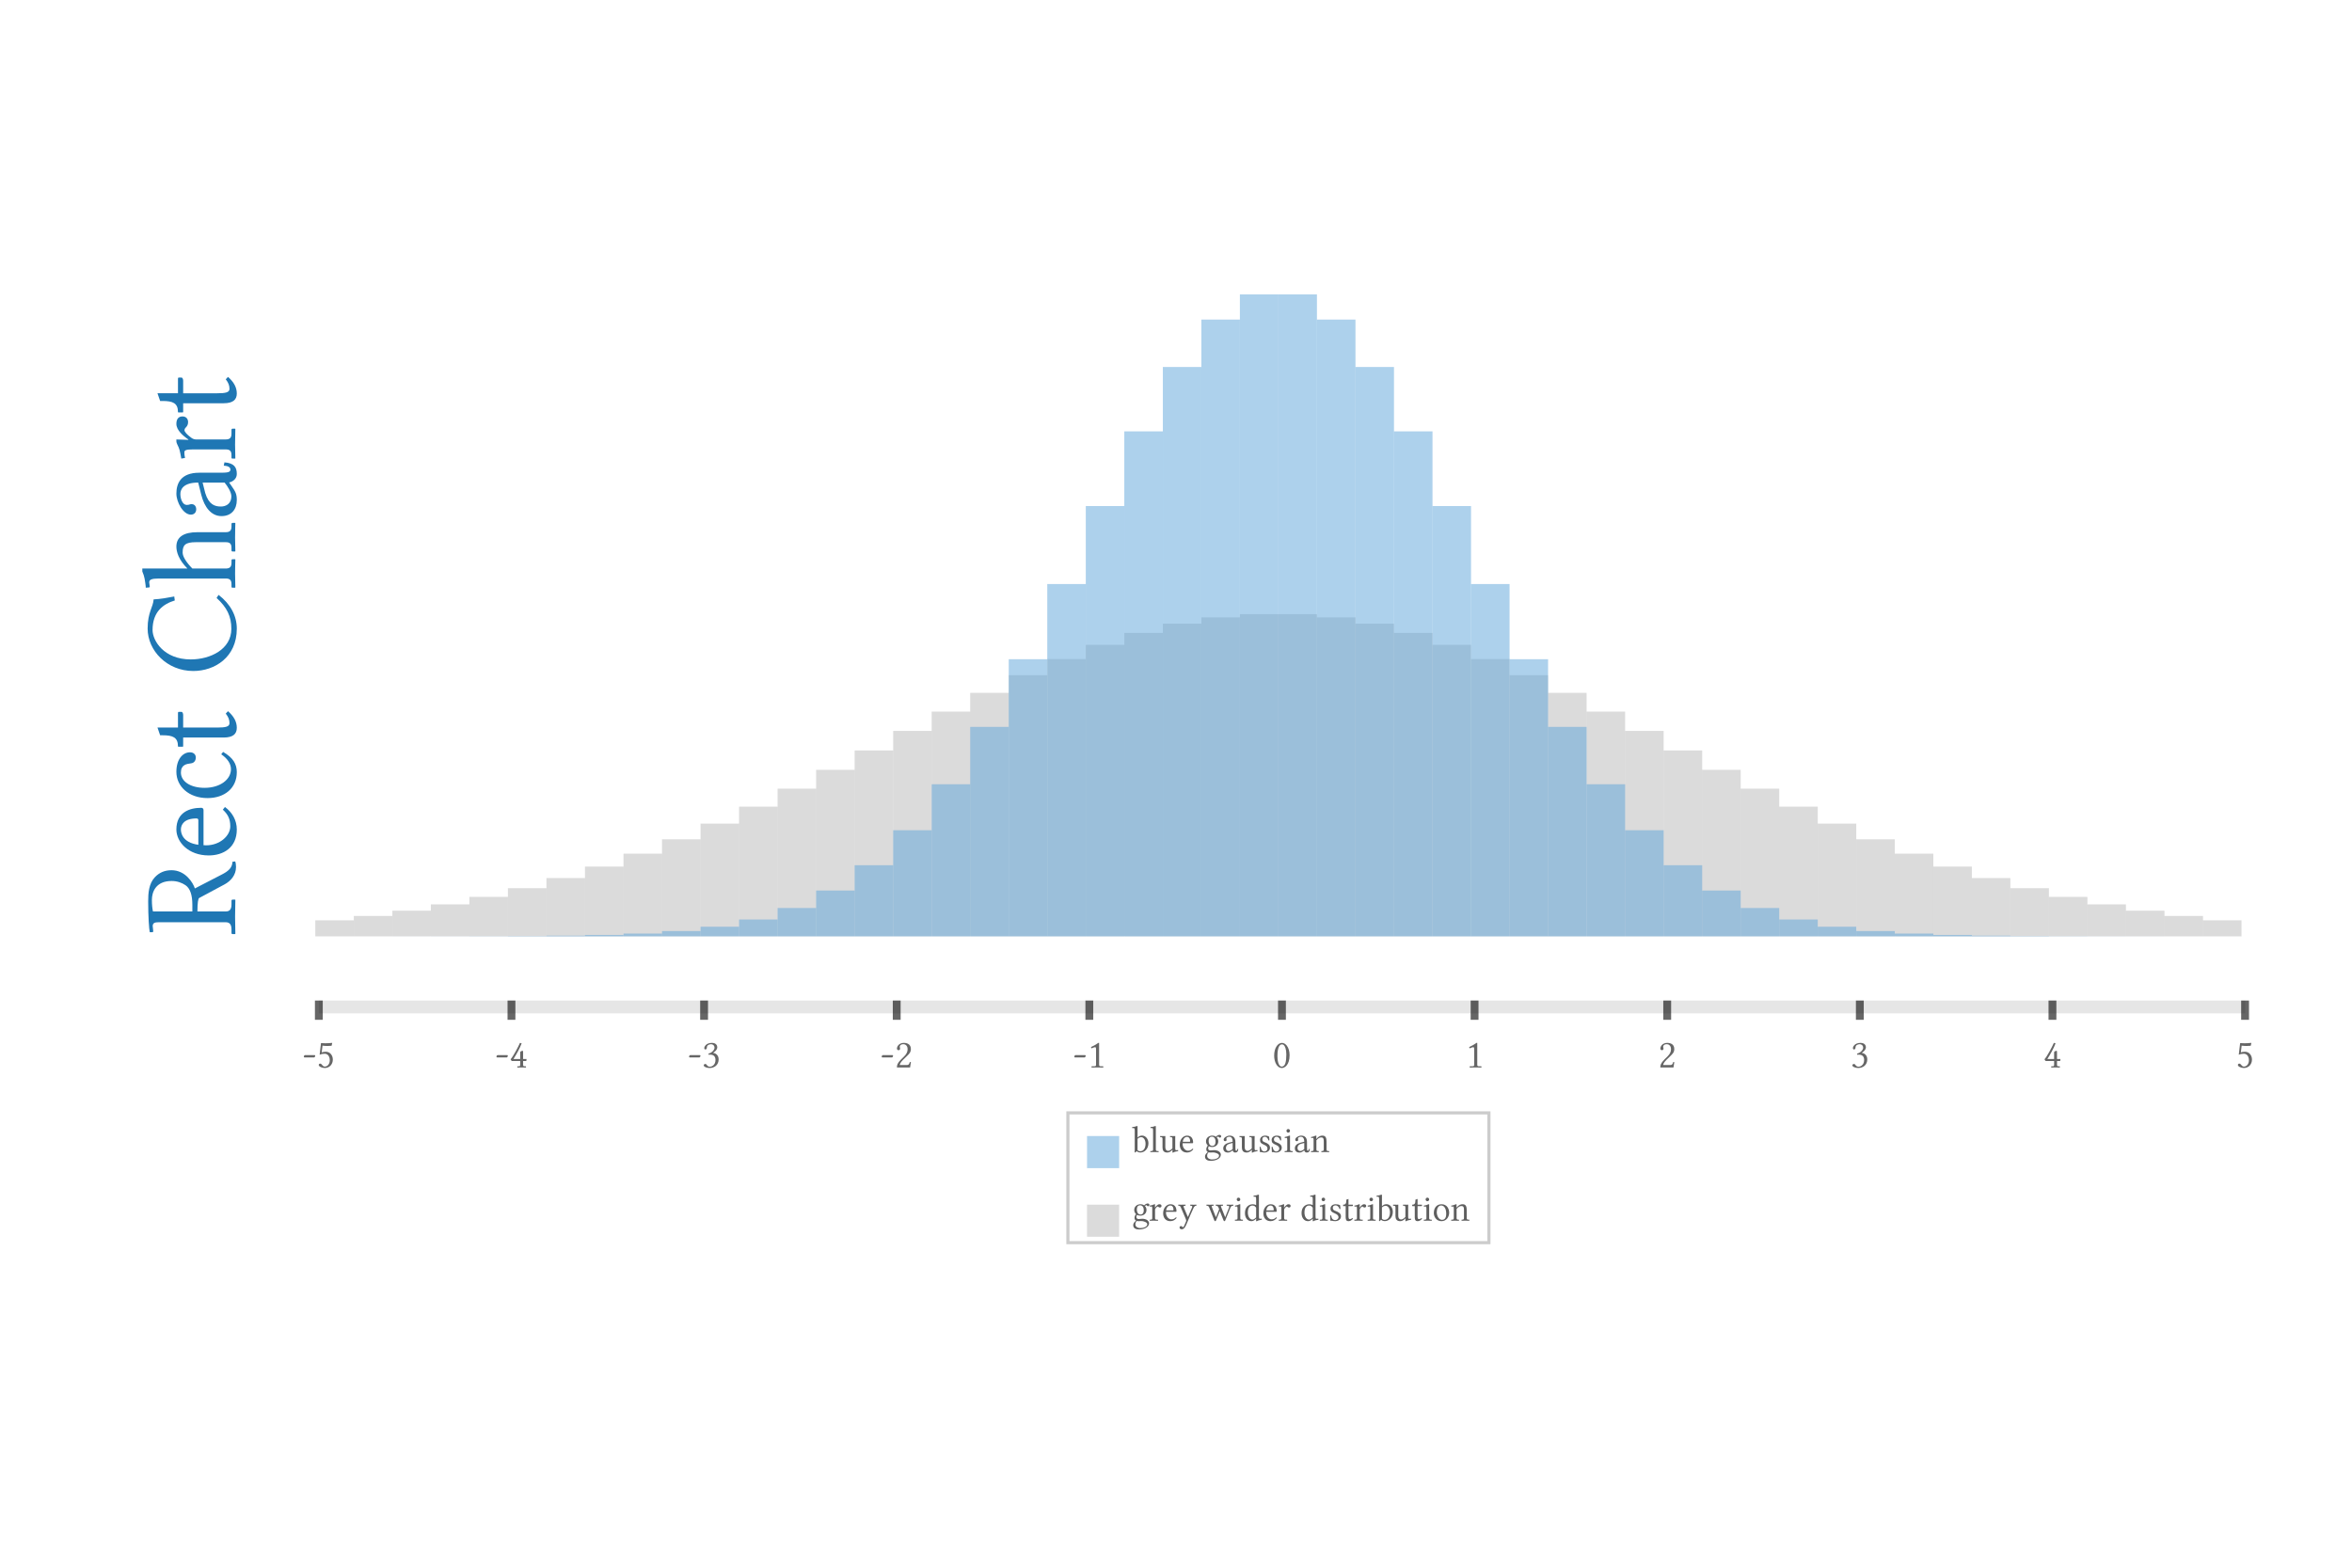 <?xml version="1.0" encoding="UTF-8"?>
<!DOCTYPE svg PUBLIC "-//W3C//DTD SVG 1.1//EN"
    "http://www.w3.org/Graphics/SVG/1.1/DTD/svg11.dtd"><svg xmlns="http://www.w3.org/2000/svg" height="400" stroke-opacity="1" viewBox="0 0 600 400" font-size="1" width="600" xmlns:xlink="http://www.w3.org/1999/xlink" stroke="rgb(0,0,0)" version="1.1"><defs></defs><g stroke-linejoin="miter" stroke-opacity="1.0" fill-opacity="0.2" stroke="rgb(102,102,102)" stroke-width="0.0" fill="rgb(76,76,76)" stroke-linecap="butt" stroke-miterlimit="10.0"><path d="M 571.818,238.912 l -0,-4.093 h -9.828 l -0,4.093 Z"/></g><g stroke-linejoin="miter" stroke-opacity="1.0" fill-opacity="0.2" stroke="rgb(102,102,102)" stroke-width="0.0" fill="rgb(76,76,76)" stroke-linecap="butt" stroke-miterlimit="10.0"><path d="M 561.99,238.912 l -0,-5.203 h -9.828 l -0,5.203 Z"/></g><g stroke-linejoin="miter" stroke-opacity="1.0" fill-opacity="0.2" stroke="rgb(102,102,102)" stroke-width="0.0" fill="rgb(76,76,76)" stroke-linecap="butt" stroke-miterlimit="10.0"><path d="M 552.163,238.912 l -0,-6.548 h -9.828 l -0,6.548 Z"/></g><g stroke-linejoin="miter" stroke-opacity="1.0" fill-opacity="0.2" stroke="rgb(102,102,102)" stroke-width="0.0" fill="rgb(76,76,76)" stroke-linecap="butt" stroke-miterlimit="10.0"><path d="M 542.335,238.912 l -0,-8.16 h -9.828 l -0,8.16 Z"/></g><g stroke-linejoin="miter" stroke-opacity="1.0" fill-opacity="0.2" stroke="rgb(102,102,102)" stroke-width="0.0" fill="rgb(76,76,76)" stroke-linecap="butt" stroke-miterlimit="10.0"><path d="M 532.507,238.912 l -0,-10.067 h -9.828 l -0,10.067 Z"/></g><g stroke-linejoin="miter" stroke-opacity="1.0" fill-opacity="0.2" stroke="rgb(102,102,102)" stroke-width="0.0" fill="rgb(76,76,76)" stroke-linecap="butt" stroke-miterlimit="10.0"><path d="M 522.68,238.912 l -0,-12.295 h -9.828 l -0,12.295 Z"/></g><g stroke-linejoin="miter" stroke-opacity="1.0" fill-opacity="0.2" stroke="rgb(102,102,102)" stroke-width="0.0" fill="rgb(76,76,76)" stroke-linecap="butt" stroke-miterlimit="10.0"><path d="M 512.852,238.912 l -0,-14.868 h -9.828 l -0,14.868 Z"/></g><g stroke-linejoin="miter" stroke-opacity="1.0" fill-opacity="0.2" stroke="rgb(102,102,102)" stroke-width="0.0" fill="rgb(76,76,76)" stroke-linecap="butt" stroke-miterlimit="10.0"><path d="M 503.024,238.912 l -0,-17.8 h -9.828 l -0,17.8 Z"/></g><g stroke-linejoin="miter" stroke-opacity="1.0" fill-opacity="0.2" stroke="rgb(102,102,102)" stroke-width="0.0" fill="rgb(76,76,76)" stroke-linecap="butt" stroke-miterlimit="10.0"><path d="M 493.197,238.912 l -0,-21.099 h -9.828 l -0,21.099 Z"/></g><g stroke-linejoin="miter" stroke-opacity="1.0" fill-opacity="0.2" stroke="rgb(102,102,102)" stroke-width="0.0" fill="rgb(76,76,76)" stroke-linecap="butt" stroke-miterlimit="10.0"><path d="M 483.369,238.912 l -0,-24.76 h -9.828 l -0,24.76 Z"/></g><g stroke-linejoin="miter" stroke-opacity="1.0" fill-opacity="0.2" stroke="rgb(102,102,102)" stroke-width="0.0" fill="rgb(76,76,76)" stroke-linecap="butt" stroke-miterlimit="10.0"><path d="M 473.541,238.912 l -0,-28.767 h -9.828 l -0,28.767 Z"/></g><g stroke-linejoin="miter" stroke-opacity="1.0" fill-opacity="0.2" stroke="rgb(102,102,102)" stroke-width="0.0" fill="rgb(76,76,76)" stroke-linecap="butt" stroke-miterlimit="10.0"><path d="M 463.713,238.912 l -0,-33.09 h -9.828 l -0,33.09 Z"/></g><g stroke-linejoin="miter" stroke-opacity="1.0" fill-opacity="0.2" stroke="rgb(102,102,102)" stroke-width="0.0" fill="rgb(76,76,76)" stroke-linecap="butt" stroke-miterlimit="10.0"><path d="M 453.886,238.912 l -0,-37.683 h -9.828 l -0,37.683 Z"/></g><g stroke-linejoin="miter" stroke-opacity="1.0" fill-opacity="0.2" stroke="rgb(102,102,102)" stroke-width="0.0" fill="rgb(76,76,76)" stroke-linecap="butt" stroke-miterlimit="10.0"><path d="M 444.058,238.912 l -0,-42.488 h -9.828 l -0,42.488 Z"/></g><g stroke-linejoin="miter" stroke-opacity="1.0" fill-opacity="0.2" stroke="rgb(102,102,102)" stroke-width="0.0" fill="rgb(76,76,76)" stroke-linecap="butt" stroke-miterlimit="10.0"><path d="M 434.23,238.912 l -0,-47.428 h -9.828 l -0,47.428 Z"/></g><g stroke-linejoin="miter" stroke-opacity="1.0" fill-opacity="0.2" stroke="rgb(102,102,102)" stroke-width="0.0" fill="rgb(76,76,76)" stroke-linecap="butt" stroke-miterlimit="10.0"><path d="M 424.402,238.912 l -0,-52.416 h -9.828 l -0,52.416 Z"/></g><g stroke-linejoin="miter" stroke-opacity="1.0" fill-opacity="0.2" stroke="rgb(102,102,102)" stroke-width="0.0" fill="rgb(76,76,76)" stroke-linecap="butt" stroke-miterlimit="10.0"><path d="M 414.575,238.912 l -0,-57.353 h -9.828 l -0,57.353 Z"/></g><g stroke-linejoin="miter" stroke-opacity="1.0" fill-opacity="0.2" stroke="rgb(102,102,102)" stroke-width="0.0" fill="rgb(76,76,76)" stroke-linecap="butt" stroke-miterlimit="10.0"><path d="M 404.747,238.912 l -0,-62.129 h -9.828 l -0,62.129 Z"/></g><g stroke-linejoin="miter" stroke-opacity="1.0" fill-opacity="0.2" stroke="rgb(102,102,102)" stroke-width="0.0" fill="rgb(76,76,76)" stroke-linecap="butt" stroke-miterlimit="10.0"><path d="M 394.919,238.912 l -0,-66.634 h -9.828 l -0,66.634 Z"/></g><g stroke-linejoin="miter" stroke-opacity="1.0" fill-opacity="0.2" stroke="rgb(102,102,102)" stroke-width="0.0" fill="rgb(76,76,76)" stroke-linecap="butt" stroke-miterlimit="10.0"><path d="M 385.092,238.912 l -0,-70.755 h -9.828 l -0,70.755 Z"/></g><g stroke-linejoin="miter" stroke-opacity="1.0" fill-opacity="0.2" stroke="rgb(102,102,102)" stroke-width="0.0" fill="rgb(76,76,76)" stroke-linecap="butt" stroke-miterlimit="10.0"><path d="M 375.264,238.912 l -0,-74.382 h -9.828 l -0,74.382 Z"/></g><g stroke-linejoin="miter" stroke-opacity="1.0" fill-opacity="0.2" stroke="rgb(102,102,102)" stroke-width="0.0" fill="rgb(76,76,76)" stroke-linecap="butt" stroke-miterlimit="10.0"><path d="M 365.436,238.912 l -0,-77.418 h -9.828 l -0,77.418 Z"/></g><g stroke-linejoin="miter" stroke-opacity="1.0" fill-opacity="0.2" stroke="rgb(102,102,102)" stroke-width="0.0" fill="rgb(76,76,76)" stroke-linecap="butt" stroke-miterlimit="10.0"><path d="M 355.608,238.912 l -0,-79.776 h -9.828 l -0,79.776 Z"/></g><g stroke-linejoin="miter" stroke-opacity="1.0" fill-opacity="0.2" stroke="rgb(102,102,102)" stroke-width="0.0" fill="rgb(76,76,76)" stroke-linecap="butt" stroke-miterlimit="10.0"><path d="M 345.781,238.912 l -0,-81.387 h -9.828 l -0,81.387 Z"/></g><g stroke-linejoin="miter" stroke-opacity="1.0" fill-opacity="0.2" stroke="rgb(102,102,102)" stroke-width="0.0" fill="rgb(76,76,76)" stroke-linecap="butt" stroke-miterlimit="10.0"><path d="M 335.953,238.912 l -0,-82.205 h -9.828 l -0,82.205 Z"/></g><g stroke-linejoin="miter" stroke-opacity="1.0" fill-opacity="0.2" stroke="rgb(102,102,102)" stroke-width="0.0" fill="rgb(76,76,76)" stroke-linecap="butt" stroke-miterlimit="10.0"><path d="M 326.125,238.912 l -0,-82.205 h -9.828 l -0,82.205 Z"/></g><g stroke-linejoin="miter" stroke-opacity="1.0" fill-opacity="0.2" stroke="rgb(102,102,102)" stroke-width="0.0" fill="rgb(76,76,76)" stroke-linecap="butt" stroke-miterlimit="10.0"><path d="M 316.298,238.912 l -0,-81.387 h -9.828 l -0,81.387 Z"/></g><g stroke-linejoin="miter" stroke-opacity="1.0" fill-opacity="0.2" stroke="rgb(102,102,102)" stroke-width="0.0" fill="rgb(76,76,76)" stroke-linecap="butt" stroke-miterlimit="10.0"><path d="M 306.47,238.912 l -0,-79.776 h -9.828 l -0,79.776 Z"/></g><g stroke-linejoin="miter" stroke-opacity="1.0" fill-opacity="0.2" stroke="rgb(102,102,102)" stroke-width="0.0" fill="rgb(76,76,76)" stroke-linecap="butt" stroke-miterlimit="10.0"><path d="M 296.642,238.912 l -0,-77.418 h -9.828 l -0,77.418 Z"/></g><g stroke-linejoin="miter" stroke-opacity="1.0" fill-opacity="0.2" stroke="rgb(102,102,102)" stroke-width="0.0" fill="rgb(76,76,76)" stroke-linecap="butt" stroke-miterlimit="10.0"><path d="M 286.815,238.912 l -0,-74.382 h -9.828 l -0,74.382 Z"/></g><g stroke-linejoin="miter" stroke-opacity="1.0" fill-opacity="0.2" stroke="rgb(102,102,102)" stroke-width="0.0" fill="rgb(76,76,76)" stroke-linecap="butt" stroke-miterlimit="10.0"><path d="M 276.987,238.912 l -0,-70.755 h -9.828 l -0,70.755 Z"/></g><g stroke-linejoin="miter" stroke-opacity="1.0" fill-opacity="0.2" stroke="rgb(102,102,102)" stroke-width="0.0" fill="rgb(76,76,76)" stroke-linecap="butt" stroke-miterlimit="10.0"><path d="M 267.159,238.912 l -0,-66.634 h -9.828 l -0,66.634 Z"/></g><g stroke-linejoin="miter" stroke-opacity="1.0" fill-opacity="0.2" stroke="rgb(102,102,102)" stroke-width="0.0" fill="rgb(76,76,76)" stroke-linecap="butt" stroke-miterlimit="10.0"><path d="M 257.331,238.912 l -0,-62.129 h -9.828 l -0,62.129 Z"/></g><g stroke-linejoin="miter" stroke-opacity="1.0" fill-opacity="0.2" stroke="rgb(102,102,102)" stroke-width="0.0" fill="rgb(76,76,76)" stroke-linecap="butt" stroke-miterlimit="10.0"><path d="M 247.504,238.912 l -0,-57.353 h -9.828 l -0,57.353 Z"/></g><g stroke-linejoin="miter" stroke-opacity="1.0" fill-opacity="0.2" stroke="rgb(102,102,102)" stroke-width="0.0" fill="rgb(76,76,76)" stroke-linecap="butt" stroke-miterlimit="10.0"><path d="M 237.676,238.912 l -0,-52.416 h -9.828 l -0,52.416 Z"/></g><g stroke-linejoin="miter" stroke-opacity="1.0" fill-opacity="0.2" stroke="rgb(102,102,102)" stroke-width="0.0" fill="rgb(76,76,76)" stroke-linecap="butt" stroke-miterlimit="10.0"><path d="M 227.848,238.912 l -0,-47.428 h -9.828 l -0,47.428 Z"/></g><g stroke-linejoin="miter" stroke-opacity="1.0" fill-opacity="0.2" stroke="rgb(102,102,102)" stroke-width="0.0" fill="rgb(76,76,76)" stroke-linecap="butt" stroke-miterlimit="10.0"><path d="M 218.02,238.912 l -0,-42.488 h -9.828 l -0,42.488 Z"/></g><g stroke-linejoin="miter" stroke-opacity="1.0" fill-opacity="0.2" stroke="rgb(102,102,102)" stroke-width="0.0" fill="rgb(76,76,76)" stroke-linecap="butt" stroke-miterlimit="10.0"><path d="M 208.193,238.912 l -0,-37.683 h -9.828 l -0,37.683 Z"/></g><g stroke-linejoin="miter" stroke-opacity="1.0" fill-opacity="0.2" stroke="rgb(102,102,102)" stroke-width="0.0" fill="rgb(76,76,76)" stroke-linecap="butt" stroke-miterlimit="10.0"><path d="M 198.365,238.912 l -0,-33.09 h -9.828 l -0,33.09 Z"/></g><g stroke-linejoin="miter" stroke-opacity="1.0" fill-opacity="0.2" stroke="rgb(102,102,102)" stroke-width="0.0" fill="rgb(76,76,76)" stroke-linecap="butt" stroke-miterlimit="10.0"><path d="M 188.537,238.912 l -0,-28.767 h -9.828 l -0,28.767 Z"/></g><g stroke-linejoin="miter" stroke-opacity="1.0" fill-opacity="0.2" stroke="rgb(102,102,102)" stroke-width="0.0" fill="rgb(76,76,76)" stroke-linecap="butt" stroke-miterlimit="10.0"><path d="M 178.71,238.912 l -0,-24.76 h -9.828 l -0,24.76 Z"/></g><g stroke-linejoin="miter" stroke-opacity="1.0" fill-opacity="0.2" stroke="rgb(102,102,102)" stroke-width="0.0" fill="rgb(76,76,76)" stroke-linecap="butt" stroke-miterlimit="10.0"><path d="M 168.882,238.912 l -0,-21.099 h -9.828 l -0,21.099 Z"/></g><g stroke-linejoin="miter" stroke-opacity="1.0" fill-opacity="0.2" stroke="rgb(102,102,102)" stroke-width="0.0" fill="rgb(76,76,76)" stroke-linecap="butt" stroke-miterlimit="10.0"><path d="M 159.054,238.912 l -0,-17.8 h -9.828 l -0,17.8 Z"/></g><g stroke-linejoin="miter" stroke-opacity="1.0" fill-opacity="0.2" stroke="rgb(102,102,102)" stroke-width="0.0" fill="rgb(76,76,76)" stroke-linecap="butt" stroke-miterlimit="10.0"><path d="M 149.226,238.912 l -0,-14.868 h -9.828 l -0,14.868 Z"/></g><g stroke-linejoin="miter" stroke-opacity="1.0" fill-opacity="0.2" stroke="rgb(102,102,102)" stroke-width="0.0" fill="rgb(76,76,76)" stroke-linecap="butt" stroke-miterlimit="10.0"><path d="M 139.399,238.912 l -0,-12.295 h -9.828 l -0,12.295 Z"/></g><g stroke-linejoin="miter" stroke-opacity="1.0" fill-opacity="0.2" stroke="rgb(102,102,102)" stroke-width="0.0" fill="rgb(76,76,76)" stroke-linecap="butt" stroke-miterlimit="10.0"><path d="M 129.571,238.912 l -0,-10.067 h -9.828 l -0,10.067 Z"/></g><g stroke-linejoin="miter" stroke-opacity="1.0" fill-opacity="0.2" stroke="rgb(102,102,102)" stroke-width="0.0" fill="rgb(76,76,76)" stroke-linecap="butt" stroke-miterlimit="10.0"><path d="M 119.743,238.912 l -0,-8.16 h -9.828 l -0,8.16 Z"/></g><g stroke-linejoin="miter" stroke-opacity="1.0" fill-opacity="0.2" stroke="rgb(102,102,102)" stroke-width="0.0" fill="rgb(76,76,76)" stroke-linecap="butt" stroke-miterlimit="10.0"><path d="M 109.916,238.912 l -0,-6.548 h -9.828 l -0,6.548 Z"/></g><g stroke-linejoin="miter" stroke-opacity="1.0" fill-opacity="0.2" stroke="rgb(102,102,102)" stroke-width="0.0" fill="rgb(76,76,76)" stroke-linecap="butt" stroke-miterlimit="10.0"><path d="M 100.088,238.912 l -0,-5.203 h -9.828 l -0,5.203 Z"/></g><g stroke-linejoin="miter" stroke-opacity="1.0" fill-opacity="0.2" stroke="rgb(102,102,102)" stroke-width="0.0" fill="rgb(76,76,76)" stroke-linecap="butt" stroke-miterlimit="10.0"><path d="M 90.26,238.912 l -0,-4.093 h -9.828 l -0,4.093 Z"/></g><g stroke-linejoin="miter" stroke-opacity="1.0" fill-opacity="0.5" stroke="rgb(102,102,102)" stroke-width="0.0" fill="rgb(93,165,218)" stroke-linecap="butt" stroke-miterlimit="10.0"><path d="M 571.818,238.912 l -0,-0.001 h -9.828 l -0,0.001 Z"/></g><g stroke-linejoin="miter" stroke-opacity="1.0" fill-opacity="0.5" stroke="rgb(102,102,102)" stroke-width="0.0" fill="rgb(93,165,218)" stroke-linecap="butt" stroke-miterlimit="10.0"><path d="M 561.99,238.912 l -0,-0.003 h -9.828 l -0,0.003 Z"/></g><g stroke-linejoin="miter" stroke-opacity="1.0" fill-opacity="0.5" stroke="rgb(102,102,102)" stroke-width="0.0" fill="rgb(93,165,218)" stroke-linecap="butt" stroke-miterlimit="10.0"><path d="M 552.163,238.912 l -0,-0.007 h -9.828 l -0,0.007 Z"/></g><g stroke-linejoin="miter" stroke-opacity="1.0" fill-opacity="0.5" stroke="rgb(102,102,102)" stroke-width="0.0" fill="rgb(93,165,218)" stroke-linecap="butt" stroke-miterlimit="10.0"><path d="M 542.335,238.912 l -0,-0.016 h -9.828 l -0,0.016 Z"/></g><g stroke-linejoin="miter" stroke-opacity="1.0" fill-opacity="0.5" stroke="rgb(102,102,102)" stroke-width="0.0" fill="rgb(93,165,218)" stroke-linecap="butt" stroke-miterlimit="10.0"><path d="M 532.507,238.912 l -0,-0.037 h -9.828 l -0,0.037 Z"/></g><g stroke-linejoin="miter" stroke-opacity="1.0" fill-opacity="0.5" stroke="rgb(102,102,102)" stroke-width="0.0" fill="rgb(93,165,218)" stroke-linecap="butt" stroke-miterlimit="10.0"><path d="M 522.68,238.912 l -0,-0.082 h -9.828 l -0,0.082 Z"/></g><g stroke-linejoin="miter" stroke-opacity="1.0" fill-opacity="0.5" stroke="rgb(102,102,102)" stroke-width="0.0" fill="rgb(93,165,218)" stroke-linecap="butt" stroke-miterlimit="10.0"><path d="M 512.852,238.912 l -0,-0.175 h -9.828 l -0,0.175 Z"/></g><g stroke-linejoin="miter" stroke-opacity="1.0" fill-opacity="0.5" stroke="rgb(102,102,102)" stroke-width="0.0" fill="rgb(93,165,218)" stroke-linecap="butt" stroke-miterlimit="10.0"><path d="M 503.024,238.912 l -0,-0.36 h -9.828 l -0,0.36 Z"/></g><g stroke-linejoin="miter" stroke-opacity="1.0" fill-opacity="0.5" stroke="rgb(102,102,102)" stroke-width="0.0" fill="rgb(93,165,218)" stroke-linecap="butt" stroke-miterlimit="10.0"><path d="M 493.197,238.912 l -0,-0.711 h -9.828 l -0,0.711 Z"/></g><g stroke-linejoin="miter" stroke-opacity="1.0" fill-opacity="0.5" stroke="rgb(102,102,102)" stroke-width="0.0" fill="rgb(93,165,218)" stroke-linecap="butt" stroke-miterlimit="10.0"><path d="M 483.369,238.912 l -0,-1.348 h -9.828 l -0,1.348 Z"/></g><g stroke-linejoin="miter" stroke-opacity="1.0" fill-opacity="0.5" stroke="rgb(102,102,102)" stroke-width="0.0" fill="rgb(93,165,218)" stroke-linecap="butt" stroke-miterlimit="10.0"><path d="M 473.541,238.912 l -0,-2.456 h -9.828 l -0,2.456 Z"/></g><g stroke-linejoin="miter" stroke-opacity="1.0" fill-opacity="0.5" stroke="rgb(102,102,102)" stroke-width="0.0" fill="rgb(93,165,218)" stroke-linecap="butt" stroke-miterlimit="10.0"><path d="M 463.713,238.912 l -0,-4.3 h -9.828 l -0,4.3 Z"/></g><g stroke-linejoin="miter" stroke-opacity="1.0" fill-opacity="0.5" stroke="rgb(102,102,102)" stroke-width="0.0" fill="rgb(93,165,218)" stroke-linecap="butt" stroke-miterlimit="10.0"><path d="M 453.886,238.912 l -0,-7.233 h -9.828 l -0,7.233 Z"/></g><g stroke-linejoin="miter" stroke-opacity="1.0" fill-opacity="0.5" stroke="rgb(102,102,102)" stroke-width="0.0" fill="rgb(93,165,218)" stroke-linecap="butt" stroke-miterlimit="10.0"><path d="M 444.058,238.912 l -0,-11.689 h -9.828 l -0,11.689 Z"/></g><g stroke-linejoin="miter" stroke-opacity="1.0" fill-opacity="0.5" stroke="rgb(102,102,102)" stroke-width="0.0" fill="rgb(93,165,218)" stroke-linecap="butt" stroke-miterlimit="10.0"><path d="M 434.23,238.912 l -0,-18.149 h -9.828 l -0,18.149 Z"/></g><g stroke-linejoin="miter" stroke-opacity="1.0" fill-opacity="0.5" stroke="rgb(102,102,102)" stroke-width="0.0" fill="rgb(93,165,218)" stroke-linecap="butt" stroke-miterlimit="10.0"><path d="M 424.402,238.912 l -0,-27.075 h -9.828 l -0,27.075 Z"/></g><g stroke-linejoin="miter" stroke-opacity="1.0" fill-opacity="0.5" stroke="rgb(102,102,102)" stroke-width="0.0" fill="rgb(93,165,218)" stroke-linecap="butt" stroke-miterlimit="10.0"><path d="M 414.575,238.912 l -0,-38.808 h -9.828 l -0,38.808 Z"/></g><g stroke-linejoin="miter" stroke-opacity="1.0" fill-opacity="0.5" stroke="rgb(102,102,102)" stroke-width="0.0" fill="rgb(93,165,218)" stroke-linecap="butt" stroke-miterlimit="10.0"><path d="M 404.747,238.912 l -0,-53.443 h -9.828 l -0,53.443 Z"/></g><g stroke-linejoin="miter" stroke-opacity="1.0" fill-opacity="0.5" stroke="rgb(102,102,102)" stroke-width="0.0" fill="rgb(93,165,218)" stroke-linecap="butt" stroke-miterlimit="10.0"><path d="M 394.919,238.912 l -0,-70.712 h -9.828 l -0,70.712 Z"/></g><g stroke-linejoin="miter" stroke-opacity="1.0" fill-opacity="0.5" stroke="rgb(102,102,102)" stroke-width="0.0" fill="rgb(93,165,218)" stroke-linecap="butt" stroke-miterlimit="10.0"><path d="M 385.092,238.912 l -0,-89.893 h -9.828 l -0,89.893 Z"/></g><g stroke-linejoin="miter" stroke-opacity="1.0" fill-opacity="0.5" stroke="rgb(102,102,102)" stroke-width="0.0" fill="rgb(93,165,218)" stroke-linecap="butt" stroke-miterlimit="10.0"><path d="M 375.264,238.912 l -0,-109.795 h -9.828 l -0,109.795 Z"/></g><g stroke-linejoin="miter" stroke-opacity="1.0" fill-opacity="0.5" stroke="rgb(102,102,102)" stroke-width="0.0" fill="rgb(93,165,218)" stroke-linecap="butt" stroke-miterlimit="10.0"><path d="M 365.436,238.912 l -0,-128.846 h -9.828 l -0,128.846 Z"/></g><g stroke-linejoin="miter" stroke-opacity="1.0" fill-opacity="0.5" stroke="rgb(102,102,102)" stroke-width="0.0" fill="rgb(93,165,218)" stroke-linecap="butt" stroke-miterlimit="10.0"><path d="M 355.608,238.912 l -0,-145.273 h -9.828 l -0,145.273 Z"/></g><g stroke-linejoin="miter" stroke-opacity="1.0" fill-opacity="0.5" stroke="rgb(102,102,102)" stroke-width="0.0" fill="rgb(93,165,218)" stroke-linecap="butt" stroke-miterlimit="10.0"><path d="M 345.781,238.912 l -0,-157.373 h -9.828 l -0,157.373 Z"/></g><g stroke-linejoin="miter" stroke-opacity="1.0" fill-opacity="0.5" stroke="rgb(102,102,102)" stroke-width="0.0" fill="rgb(93,165,218)" stroke-linecap="butt" stroke-miterlimit="10.0"><path d="M 335.953,238.912 l -0,-163.795 h -9.828 l -0,163.795 Z"/></g><g stroke-linejoin="miter" stroke-opacity="1.0" fill-opacity="0.5" stroke="rgb(102,102,102)" stroke-width="0.0" fill="rgb(93,165,218)" stroke-linecap="butt" stroke-miterlimit="10.0"><path d="M 326.125,238.912 l -0,-163.795 h -9.828 l -0,163.795 Z"/></g><g stroke-linejoin="miter" stroke-opacity="1.0" fill-opacity="0.5" stroke="rgb(102,102,102)" stroke-width="0.0" fill="rgb(93,165,218)" stroke-linecap="butt" stroke-miterlimit="10.0"><path d="M 316.298,238.912 l -0,-157.373 h -9.828 l -0,157.373 Z"/></g><g stroke-linejoin="miter" stroke-opacity="1.0" fill-opacity="0.5" stroke="rgb(102,102,102)" stroke-width="0.0" fill="rgb(93,165,218)" stroke-linecap="butt" stroke-miterlimit="10.0"><path d="M 306.47,238.912 l -0,-145.273 h -9.828 l -0,145.273 Z"/></g><g stroke-linejoin="miter" stroke-opacity="1.0" fill-opacity="0.5" stroke="rgb(102,102,102)" stroke-width="0.0" fill="rgb(93,165,218)" stroke-linecap="butt" stroke-miterlimit="10.0"><path d="M 296.642,238.912 l -0,-128.846 h -9.828 l -0,128.846 Z"/></g><g stroke-linejoin="miter" stroke-opacity="1.0" fill-opacity="0.5" stroke="rgb(102,102,102)" stroke-width="0.0" fill="rgb(93,165,218)" stroke-linecap="butt" stroke-miterlimit="10.0"><path d="M 286.815,238.912 l -0,-109.795 h -9.828 l -0,109.795 Z"/></g><g stroke-linejoin="miter" stroke-opacity="1.0" fill-opacity="0.5" stroke="rgb(102,102,102)" stroke-width="0.0" fill="rgb(93,165,218)" stroke-linecap="butt" stroke-miterlimit="10.0"><path d="M 276.987,238.912 l -0,-89.893 h -9.828 l -0,89.893 Z"/></g><g stroke-linejoin="miter" stroke-opacity="1.0" fill-opacity="0.5" stroke="rgb(102,102,102)" stroke-width="0.0" fill="rgb(93,165,218)" stroke-linecap="butt" stroke-miterlimit="10.0"><path d="M 267.159,238.912 l -0,-70.712 h -9.828 l -0,70.712 Z"/></g><g stroke-linejoin="miter" stroke-opacity="1.0" fill-opacity="0.5" stroke="rgb(102,102,102)" stroke-width="0.0" fill="rgb(93,165,218)" stroke-linecap="butt" stroke-miterlimit="10.0"><path d="M 257.331,238.912 l -0,-53.443 h -9.828 l -0,53.443 Z"/></g><g stroke-linejoin="miter" stroke-opacity="1.0" fill-opacity="0.5" stroke="rgb(102,102,102)" stroke-width="0.0" fill="rgb(93,165,218)" stroke-linecap="butt" stroke-miterlimit="10.0"><path d="M 247.504,238.912 l -0,-38.808 h -9.828 l -0,38.808 Z"/></g><g stroke-linejoin="miter" stroke-opacity="1.0" fill-opacity="0.5" stroke="rgb(102,102,102)" stroke-width="0.0" fill="rgb(93,165,218)" stroke-linecap="butt" stroke-miterlimit="10.0"><path d="M 237.676,238.912 l -0,-27.075 h -9.828 l -0,27.075 Z"/></g><g stroke-linejoin="miter" stroke-opacity="1.0" fill-opacity="0.5" stroke="rgb(102,102,102)" stroke-width="0.0" fill="rgb(93,165,218)" stroke-linecap="butt" stroke-miterlimit="10.0"><path d="M 227.848,238.912 l -0,-18.149 h -9.828 l -0,18.149 Z"/></g><g stroke-linejoin="miter" stroke-opacity="1.0" fill-opacity="0.5" stroke="rgb(102,102,102)" stroke-width="0.0" fill="rgb(93,165,218)" stroke-linecap="butt" stroke-miterlimit="10.0"><path d="M 218.02,238.912 l -0,-11.689 h -9.828 l -0,11.689 Z"/></g><g stroke-linejoin="miter" stroke-opacity="1.0" fill-opacity="0.5" stroke="rgb(102,102,102)" stroke-width="0.0" fill="rgb(93,165,218)" stroke-linecap="butt" stroke-miterlimit="10.0"><path d="M 208.193,238.912 l -0,-7.233 h -9.828 l -0,7.233 Z"/></g><g stroke-linejoin="miter" stroke-opacity="1.0" fill-opacity="0.5" stroke="rgb(102,102,102)" stroke-width="0.0" fill="rgb(93,165,218)" stroke-linecap="butt" stroke-miterlimit="10.0"><path d="M 198.365,238.912 l -0,-4.3 h -9.828 l -0,4.3 Z"/></g><g stroke-linejoin="miter" stroke-opacity="1.0" fill-opacity="0.5" stroke="rgb(102,102,102)" stroke-width="0.0" fill="rgb(93,165,218)" stroke-linecap="butt" stroke-miterlimit="10.0"><path d="M 188.537,238.912 l -0,-2.456 h -9.828 l -0,2.456 Z"/></g><g stroke-linejoin="miter" stroke-opacity="1.0" fill-opacity="0.5" stroke="rgb(102,102,102)" stroke-width="0.0" fill="rgb(93,165,218)" stroke-linecap="butt" stroke-miterlimit="10.0"><path d="M 178.71,238.912 l -0,-1.348 h -9.828 l -0,1.348 Z"/></g><g stroke-linejoin="miter" stroke-opacity="1.0" fill-opacity="0.5" stroke="rgb(102,102,102)" stroke-width="0.0" fill="rgb(93,165,218)" stroke-linecap="butt" stroke-miterlimit="10.0"><path d="M 168.882,238.912 l -0,-0.711 h -9.828 l -0,0.711 Z"/></g><g stroke-linejoin="miter" stroke-opacity="1.0" fill-opacity="0.5" stroke="rgb(102,102,102)" stroke-width="0.0" fill="rgb(93,165,218)" stroke-linecap="butt" stroke-miterlimit="10.0"><path d="M 159.054,238.912 l -0,-0.36 h -9.828 l -0,0.36 Z"/></g><g stroke-linejoin="miter" stroke-opacity="1.0" fill-opacity="0.5" stroke="rgb(102,102,102)" stroke-width="0.0" fill="rgb(93,165,218)" stroke-linecap="butt" stroke-miterlimit="10.0"><path d="M 149.226,238.912 l -0,-0.175 h -9.828 l -0,0.175 Z"/></g><g stroke-linejoin="miter" stroke-opacity="1.0" fill-opacity="0.5" stroke="rgb(102,102,102)" stroke-width="0.0" fill="rgb(93,165,218)" stroke-linecap="butt" stroke-miterlimit="10.0"><path d="M 139.399,238.912 l -0,-0.082 h -9.828 l -0,0.082 Z"/></g><g stroke-linejoin="miter" stroke-opacity="1.0" fill-opacity="0.5" stroke="rgb(102,102,102)" stroke-width="0.0" fill="rgb(93,165,218)" stroke-linecap="butt" stroke-miterlimit="10.0"><path d="M 129.571,238.912 l -0,-0.037 h -9.828 l -0,0.037 Z"/></g><g stroke-linejoin="miter" stroke-opacity="1.0" fill-opacity="0.5" stroke="rgb(102,102,102)" stroke-width="0.0" fill="rgb(93,165,218)" stroke-linecap="butt" stroke-miterlimit="10.0"><path d="M 119.743,238.912 l -0,-0.016 h -9.828 l -0,0.016 Z"/></g><g stroke-linejoin="miter" stroke-opacity="1.0" fill-opacity="0.5" stroke="rgb(102,102,102)" stroke-width="0.0" fill="rgb(93,165,218)" stroke-linecap="butt" stroke-miterlimit="10.0"><path d="M 109.916,238.912 l -0,-0.007 h -9.828 l -0,0.007 Z"/></g><g stroke-linejoin="miter" stroke-opacity="1.0" fill-opacity="0.5" stroke="rgb(102,102,102)" stroke-width="0.0" fill="rgb(93,165,218)" stroke-linecap="butt" stroke-miterlimit="10.0"><path d="M 100.088,238.912 l -0,-0.003 h -9.828 l -0,0.003 Z"/></g><g stroke-linejoin="miter" stroke-opacity="1.0" fill-opacity="0.5" stroke="rgb(102,102,102)" stroke-width="0.0" fill="rgb(93,165,218)" stroke-linecap="butt" stroke-miterlimit="10.0"><path d="M 90.26,238.912 l -0,-0.001 h -9.828 l -0,0.001 Z"/></g><g stroke-linejoin="miter" stroke-opacity="1.0" fill-opacity="1.0" stroke="rgb(0,0,0)" fill-rule="evenodd" stroke-width="0.0" fill="rgb(31,119,180)" stroke-linecap="butt" stroke-miterlimit="10.0"><path d="M 60.003,238.912 ZM 43.773,224.787 c -4.007,-0 -5.025,2.784 -5.025 4.822c -0,1.222 0.102,2.173 0.272 2.954l 10.05,0 l 0,-1.698 c 0,-2.547 -0.577,-4.176 -1.732 -4.991c -0.951,-0.645 -2.139,-1.087 -3.565 -1.087ZM 43.773,224.787 ZM 43.739,222.036 c 3.565,0 5.501,3.192 5.976 4.652l 6.961,-3.599 c 1.46,-0.747 2.615,-1.664 2.615 -3.192l 0.713,-0.102 c 0.136,0.34 0.204,0.917 0.204 1.426c -0,2.037 -1.29,3.531 -2.886 4.414l -6.519,3.497 c -0.238,0.136 -0.441,1.154 -0.441 3.429l 7.198,0 c 1.019,0 1.494,-0.509 1.494 -1.833l 0,-0.917 c 0,-0.136 0.102,-0.272 0.272 -0.272l 0.645,0 l 0.068,0.068 c 0,-0 -0.068,2.954 -0.068 4.278c -0,1.222 0.068,4.38 0.068 4.38l -0.068,0.068 l -0.645,-0 c -0.17,-0 -0.272,-0.102 -0.272 -0.272l 0,-0.883 c 0,-1.392 -0.543,-1.867 -1.494 -1.867l -17.045,-0 c -0.985,-0 -1.562,0.136 -1.562 1.019c -0,0.102 -0,0.17 0.034 0.238l 0.102,1.019 c -0,0.17 -0.102,0.272 -0.238 0.272l -0.645,-0 c -0.17,-0.713 -0.407,-3.905 -0.407 -7.877c 0,-2.139 0.17,-4.516 1.698 -6.146c 1.154,-1.222 2.547,-1.8 4.244 -1.8ZM 60.003,219.422 ZM 50.597,215.551 l 0,-6.248 c 0,-0.34 -0.17,-0.475 -0.475 -0.475c -3.158,-0 -3.973,1.596 -3.973 2.818c -0,0.781 0.306,3.328 4.448 3.905ZM 50.597,215.551 ZM 56.845,206.587 l 0.543,-0.679 c 1.766,1.29 3.022,3.294 3.022 5.738c -0,4.652 -3.463,6.621 -7.164 6.621c -5.161,-0 -8.251,-3.395 -8.251 -6.621c 0,-4.482 3.497,-5.535 6.349 -5.535c 0.373,0 0.577,0.238 0.577 0.611l -0,8.93 c 0.204,0.034 0.407,0.034 0.679 0.034c 3.463,0 6.146,-2.411 6.146 -4.856c 0,-1.867 -0.611,-3.056 -1.901 -4.244ZM 60.003,204.889 ZM 56.913,191.851 c 2.58,1.494 3.497,3.124 3.497 5.161c -0,4.074 -3.09,6.621 -7.47 6.621c -4.822,-0 -7.945,-3.022 -7.945 -6.689c 0,-3.26 1.664,-4.991 3.463 -4.991c 0.985,0 1.494,0.611 1.494 1.324c -0,0.713 -0.373,1.392 -1.222 1.494c -1.121,0.136 -2.58,0.34 -2.58 2.343c -0,2.241 2.377,3.905 6.044 3.905c 3.973,0 6.723,-2.139 6.723 -4.754c 0,-1.46 -0.951,-2.75 -2.479 -3.803ZM 60.003,191.206 ZM 46.727,185.637 l 8.692,0 c 2.105,0 3.124,-0.204 3.124 -1.121c 0,-0.883 -0.272,-1.562 -0.951 -2.445l 0.577,-0.611 c 1.494,1.324 2.241,2.682 2.241 4.244c -0,1.562 -0.951,2.479 -3.361 2.479l -10.322,-0 l -0,2.207 c -0,0.102 -0.034,0.136 -0.136 0.136l -1.053,-0 c -0.102,-0 -0.136,-0.034 -0.136 -0.102c 0,-2.275 -1.324,-2.818 -3.905 -2.818l -0.645,-0 l -0.679,-1.969 l 5.229,0 l 0,-3.735 c 0,-0.17 0.068,-0.272 0.204 -0.272l 0.679,0 c 0.306,0 0.441,0.475 0.441 0.815l -0,3.192 ZM 60.003,172.463 ZM 60.41,160.409 c -0,7.3 -5.636,10.797 -11.103 10.797c -6.689,-0 -11.646,-5.195 -11.646 -10.831c 0,-4.176 1.426,-5.501 1.528 -7.436c 1.867,-0.102 3.497,-0.407 5.263 -0.747l 0.136,1.019 c -2.92,0.883 -5.67,2.852 -5.67 7.538c -0,2.682 2.852,7.504 9.745 7.504c 4.957,0 10.356,-2.547 10.356 -7.809c 0,-3.158 -1.121,-5.467 -3.769 -7.877l 0.509,-0.781 c 3.022,2.309 4.652,5.331 4.652 8.624ZM 60.003,150.597 ZM 36.303,145.062 l 11.511,0 c -2.275,-2.275 -2.818,-4.278 -2.818 -5.603c 0,-2.445 1.867,-3.667 5.365 -3.667l 7.198,0 c 0.985,0 1.494,-0.34 1.494 -1.46l 0,-0.645 c 0,-0.136 0.102,-0.272 0.272 -0.272l 0.645,0 l 0.068,0.068 c 0,-0 -0.068,2.309 -0.068 3.667c -0,1.188 0.068,3.497 0.068 3.497l -0.068,0.068 l -0.645,-0 c -0.17,-0 -0.272,-0.102 -0.272 -0.272l 0,-0.645 c 0,-1.154 -0.509,-1.46 -1.494 -1.46l -7.572,-0 c -2.75,-0 -3.395,0.747 -3.395 2.648c -0,0.985 0.883,2.445 2.479 4.074l 8.489,0 c 0.985,0 1.494,-0.34 1.494 -1.46l 0,-0.645 c 0,-0.136 0.102,-0.272 0.272 -0.272l 0.645,0 l 0.068,0.068 c 0,-0 -0.068,2.309 -0.068 3.633c -0,1.222 0.068,3.497 0.068 3.497l -0.068,0.068 l -0.645,-0 c -0.17,-0 -0.272,-0.068 -0.272 -0.238l 0,-0.645 c 0,-1.154 -0.509,-1.46 -1.494 -1.46l -17.011,-0 c -1.935,-0 -2.479,0.306 -2.479 0.985l 0.136,1.121 c -0,0.102 -0.068,0.17 -0.17 0.17l -0.849,0.068 c 0,-0.543 -0.204,-1.766 -0.306 -2.343c -0.136,-0.611 -0.272,-1.121 -0.577 -1.8l 0,-0.747 ZM 60.003,133.008 ZM 51.684,123.128 l 0.679,2.682 c 0.917,2.988 2.479,3.429 4.007 3.429c 1.053,0 2.648,-0.509 2.648 -2.648c 0,-1.019 -0.985,-2.58 -1.732 -3.463l -5.603,-0 ZM 51.684,123.128 ZM 60.41,120.955 c -0,1.29 -1.154,2.003 -1.969 2.139l 0.543,0.781 c 1.087,1.562 1.426,2.139 1.426 3.701c -0,2.377 -1.358,4.109 -3.905 4.109c -2.58,-0 -4.346,-2.207 -5.161 -5.433l -0.781,-3.124 c -3.837,-0 -4.55,1.766 -4.55 2.92c -0,1.29 0.577,2.784 1.63 2.784c 0.373,0 0.577,-0.068 0.679 -0.102c 0.136,-0.068 0.373,-0.102 0.611 -0.102c 0.441,0 1.121,0.34 1.121 1.324c -0,0.815 -0.543,1.358 -1.358 1.358c -1.969,-0 -3.701,-3.192 -3.701 -5.365c 0,-2.479 1.019,-5.331 5.84 -5.331l 4.991,0 c 2.071,0 2.954,-0.034 2.954 -0.815c 0,-0.747 -0.951,-0.951 -1.698 -0.985l 0.17,-0.849 c 2.479,0.204 3.158,1.256 3.158 2.988ZM 60.003,117.695 ZM 57.558,114.673 l -8.455,-0 c -1.698,-0 -2.071,0.238 -2.071 0.747c -0,0.441 0.034,0.849 0.17 1.426l -0.951,0.17 c -0.373,-2.139 -0.475,-2.513 -0.985 -3.531c -0.17,-0.34 -0.272,-0.611 -0.272 -0.849l 0,-0.509 l 3.056,0.102 l 0,-0.102 c -1.324,-0.883 -3.056,-2.377 -3.056 -3.973c 0,-1.392 0.679,-1.901 1.562 -1.901c 0.883,0 1.426,0.577 1.426 1.46c -0,0.679 -0.272,1.053 -0.611 1.392c -0.204,0.204 -0.306,0.441 -0.306 0.679c -0,0.373 0.611,1.121 1.766 1.935c 0.306,0.238 0.747,0.407 1.188 0.407l 7.538,0 c 0.985,0 1.494,-0.34 1.494 -1.46l 0,-0.985 c 0,-0.17 0.102,-0.306 0.272 -0.306l 0.645,0 l 0.068,0.068 c 0,-0 -0.068,2.682 -0.068 4.007c -0,1.222 0.068,3.531 0.068 3.531l -0.068,0.034 l -0.645,-0 c -0.17,-0 -0.272,-0.068 -0.272 -0.238l 0,-0.645 c 0,-1.154 -0.509,-1.46 -1.494 -1.46ZM 60.003,105.913 ZM 46.727,100.344 l 8.692,0 c 2.105,0 3.124,-0.204 3.124 -1.121c 0,-0.883 -0.272,-1.562 -0.951 -2.445l 0.577,-0.611 c 1.494,1.324 2.241,2.682 2.241 4.244c -0,1.562 -0.951,2.479 -3.361 2.479l -10.322,-0 l -0,2.207 c -0,0.102 -0.034,0.136 -0.136 0.136l -1.053,-0 c -0.102,-0 -0.136,-0.034 -0.136 -0.102c 0,-2.275 -1.324,-2.818 -3.905 -2.818l -0.645,-0 l -0.679,-1.969 l 5.229,0 l 0,-3.735 c 0,-0.17 0.068,-0.272 0.204 -0.272l 0.679,0 c 0.306,0 0.441,0.475 0.441 0.815l -0,3.192 Z"/></g><g stroke-linejoin="miter" stroke-opacity="1.0" fill-opacity="0.63" stroke="rgb(0,0,0)" fill-rule="evenodd" stroke-width="0.0" fill="rgb(0,0,0)" stroke-linecap="butt" stroke-miterlimit="10.0"><path d="M 288.772,311.468 ZM 291.776,308.777 c 0,-0.789 -0.371,-1.245 -0.941 -1.245c -0.494,-0 -0.827,0.342 -0.827 1.084c 0,0.494 0.19,1.274 0.951 1.274c 0.333,-0 0.818,-0.162 0.818 -1.112ZM 291.776,308.777 ZM 289.998,311.535 c -0.295,0.276 -0.361,0.57 -0.361 0.894c 0,0.713 0.856,0.922 1.179 0.922c 0.818,-0 1.854,-0.285 1.854 -0.97c 0,-0.247 -0.133,-0.409 -0.504 -0.589c -0.266,-0.133 -0.656,-0.238 -1.112 -0.238c -0.076,-0 -0.181,0.009 -0.314 0.019c -0.133,0.009 -0.276,0.009 -0.38 0.009c -0.152,-0 -0.228,-0.019 -0.361 -0.048ZM 289.998,311.535 ZM 292.888,307.779 c -0.152,-0 -0.247,-0.086 -0.285 -0.162c -0.057,-0.086 -0.095,-0.114 -0.162 -0.114c -0.114,-0 -0.295,0.133 -0.361 0.228c 0.266,0.285 0.39,0.561 0.39 1.008c 0,0.932 -0.761,1.436 -1.559 1.436c -0.352,-0 -0.637,-0.067 -0.856 -0.2c -0.105,0.162 -0.162,0.361 -0.162 0.551c 0,0.409 0.314,0.513 0.58 0.513c 0.048,-0 0.162,-0.009 0.295 -0.019c 0.219,-0.029 0.456,-0.048 0.618 -0.048c 0.333,-0 0.96,0.067 1.341 0.39c 0.257,0.238 0.399,0.466 0.399 0.77c 0,1.027 -1.35,1.569 -2.576 1.569c -0.694,-0 -1.464,-0.257 -1.464 -1.084c 0,-0.409 0.257,-0.846 0.742 -1.15c -0.238,-0.124 -0.409,-0.361 -0.409 -0.704c 0,-0.323 0.143,-0.732 0.399 -0.96c -0.257,-0.257 -0.475,-0.58 -0.475 -1.103c 0,-0.875 0.77,-1.436 1.578 -1.436c 0.532,-0 0.865,0.219 0.97 0.295c 0.238,-0.323 0.665,-0.485 0.903 -0.485c 0.247,-0 0.418,0.162 0.418 0.361c 0,0.209 -0.133,0.342 -0.323 0.342ZM 293.097,311.468 ZM 293.943,310.784 v -2.367 c 0,-0.475 -0.067,-0.58 -0.209 -0.58c -0.124,-0 -0.238,0.009 -0.399 0.048l -0.048,-0.266 c 0.599,-0.105 0.704,-0.133 0.989 -0.276c 0.095,-0.048 0.171,-0.076 0.238 -0.076h 0.143 l -0.029,0.856 h 0.029 c 0.247,-0.371 0.665,-0.856 1.112 -0.856c 0.39,-0 0.532,0.19 0.532 0.437c 0,0.247 -0.162,0.399 -0.409 0.399c -0.19,-0 -0.295,-0.076 -0.39 -0.171c -0.057,-0.057 -0.124,-0.086 -0.19 -0.086c -0.105,-0 -0.314,0.171 -0.542 0.494c -0.067,0.086 -0.114,0.209 -0.114 0.333v 2.111 c 0,0.276 0.095,0.418 0.409 0.418h 0.276 c 0.048,-0 0.086,0.029 0.086 0.076v 0.181 l -0.019,0.019 c 0,-0 -0.751,-0.019 -1.122 -0.019c -0.342,-0 -0.989,0.019 -0.989 0.019l -0.009,-0.019 v -0.181 c 0,-0.048 0.019,-0.076 0.067 -0.076h 0.181 c 0.323,-0 0.409,-0.143 0.409 -0.418ZM 296.396,311.468 ZM 297.48,308.834 h 1.749 c 0.095,-0 0.133,-0.048 0.133 -0.133c 0,-0.884 -0.447,-1.112 -0.789 -1.112c -0.219,-0 -0.932,0.086 -1.093 1.245ZM 297.48,308.834 ZM 299.99,310.584 l 0.19,0.152 c -0.361,0.494 -0.922,0.846 -1.607 0.846c -1.302,-0 -1.854,-0.97 -1.854 -2.006c 0,-1.445 0.951,-2.31 1.854 -2.31c 1.255,-0 1.55,0.979 1.55 1.778c 0,0.105 -0.067,0.162 -0.171 0.162h -2.5 c -0.009,0.057 -0.009,0.114 -0.009 0.19c 0,0.97 0.675,1.721 1.359 1.721c 0.523,-0 0.856,-0.171 1.188 -0.532ZM 300.465,311.468 ZM 302.443,307.57 c 0,0.048 -0.057,0.076 -0.105 0.076c -0.285,-0 -0.409,0.057 -0.409 0.209c 0,0.057 0.019,0.133 0.057 0.219l 1.046,2.453 l 1.055,-2.415 c 0.048,-0.086 0.067,-0.162 0.067 -0.219c 0,-0.2 -0.19,-0.247 -0.399 -0.247h -0.038 c -0.048,-0 -0.095,-0.038 -0.095 -0.067v -0.181 l 0.019,-0.029 c 0,-0 0.561,0.019 0.894 0.019c 0.266,-0 0.656,-0.019 0.656 -0.019l 0.029,0.019 v 0.181 c 0,0.048 -0.038,0.076 -0.105 0.076c -0.361,-0 -0.542,0.371 -0.675 0.646c -0.504,1.065 -0.922,2.044 -1.683 3.879c -0.285,0.684 -0.627,1.483 -1.302 1.483c -0.181,-0 -0.551,-0.105 -0.551 -0.447c 0,-0.285 0.209,-0.371 0.361 -0.371c 0.143,-0 0.238,0.057 0.295 0.133c 0.095,0.095 0.162,0.162 0.257 0.162c 0.143,-0 0.475,-0.818 0.713 -1.398c 0.057,-0.114 0.076,-0.209 0.076 -0.295c 0,-0.095 -0.086,-0.352 -0.162 -0.542l -1.198,-2.786 c -0.152,-0.361 -0.257,-0.466 -0.58 -0.466c -0.057,-0 -0.095,-0.029 -0.095 -0.067v -0.19 l 0.019,-0.019 c 0,-0 0.418,0.019 0.704 0.019c 0.447,-0 1.131,-0.019 1.131 -0.019l 0.019,0.029 v 0.171 ZM 307.681,311.468 ZM 309.602,307.57 c 0,0.048 -0.038,0.076 -0.086 0.076h -0.143 c -0.209,-0 -0.276,0.057 -0.276 0.152c 0,0.067 0.038,0.152 0.086 0.285l 0.998,2.51 l 0.827,-2.063 l -0.171,-0.428 c -0.124,-0.323 -0.323,-0.456 -0.609 -0.456c -0.048,-0 -0.095,-0.019 -0.095 -0.067v -0.19 l 0.019,-0.019 c 0,-0 0.532,0.019 0.865 0.019l 0.951,-0.019 l 0.029,0.019 v 0.181 c 0,0.048 -0.048,0.076 -0.095 0.076h -0.171 c -0.19,-0 -0.276,0.038 -0.276 0.133c 0,0.076 0.038,0.171 0.095 0.304l 0.989,2.51 l 0.989,-2.462 c 0.029,-0.057 0.048,-0.133 0.048 -0.209c 0,-0.162 -0.105,-0.276 -0.428 -0.276h -0.143 c -0.048,-0 -0.086,-0.038 -0.086 -0.067v -0.19 l 0.029,-0.019 c 0,-0 0.627,0.019 0.979 0.019c 0.323,-0 0.704,-0.019 0.704 -0.019l 0.009,0.019 v 0.181 c 0,0.057 -0.057,0.076 -0.114 0.076c -0.238,-0 -0.485,0.105 -0.656 0.523l -1.293,3.213 c -0.057,0.143 -0.133,0.2 -0.219 0.2c -0.095,-0 -0.171,-0.057 -0.228 -0.19l -0.951,-2.377 l -0.951,2.358 c -0.067,0.152 -0.143,0.209 -0.228 0.209c -0.095,-0 -0.171,-0.057 -0.228 -0.19l -1.302,-3.289 c -0.143,-0.371 -0.314,-0.456 -0.599 -0.456c -0.048,-0 -0.114,-0.019 -0.114 -0.067v -0.19 l 0.019,-0.019 c 0,-0 0.447,0.019 0.865 0.019c 0.437,-0 0.941,-0.019 0.941 -0.019l 0.019,0.029 v 0.171 ZM 314.755,311.468 ZM 315.496,306.039 c 0,-0.247 0.2,-0.456 0.447 -0.456c 0.257,-0 0.456,0.209 0.456 0.456c 0,0.257 -0.2,0.456 -0.456 0.456c -0.247,-0 -0.447,-0.2 -0.447 -0.456ZM 315.496,306.039 ZM 316.399,310.784 c 0,0.276 0.105,0.418 0.409 0.418h 0.181 c 0.048,-0 0.086,0.029 0.086 0.076v 0.181 l -0.019,0.019 c 0,-0 -0.656,-0.019 -1.027 -0.019c -0.333,-0 -0.979,0.019 -0.979 0.019l -0.019,-0.019 v -0.181 c 0,-0.048 0.029,-0.076 0.076 -0.076h 0.181 c 0.314,-0 0.409,-0.143 0.409 -0.418v -2.367 c 0,-0.504 -0.086,-0.58 -0.219 -0.58c -0.124,-0 -0.238,0.009 -0.399 0.048l -0.048,-0.266 c 0.609,-0.105 0.713,-0.143 0.989 -0.276c 0.105,-0.038 0.171,-0.076 0.238 -0.076h 0.143 v 3.518 ZM 317.265,311.468 ZM 320.44,310.622 v -2.462 c -0.228,-0.361 -0.485,-0.561 -0.932 -0.561c -0.19,-0 -0.58,0.029 -0.884 0.475c -0.133,0.2 -0.295,0.609 -0.295 1.293c 0,1.245 0.646,1.816 1.16 1.816c 0.314,-0 0.57,-0.19 0.951 -0.561ZM 320.44,310.622 ZM 321.153,304.832 v 5.495 c 0,0.285 0.019,0.437 0.038 0.504c 0.029,0.086 0.133,0.143 0.209 0.143c 0.114,-0 0.323,-0 0.466 -0.029l 0.038,0.266 c -0.551,0.095 -1.046,0.2 -1.245 0.371h -0.228 l 0.029,-0.656 c -0.361,0.371 -0.732,0.656 -1.217 0.656c -1.027,-0 -1.654,-0.875 -1.654 -2.044c 0,-0.704 0.19,-1.293 0.599 -1.702c 0.38,-0.361 0.799,-0.57 1.426 -0.57c 0.19,-0 0.609,0.086 0.827 0.209v -1.455 c 0,-0.542 -0.086,-0.694 -0.276 -0.694l -0.314,0.038 c -0.019,-0 -0.048,-0.019 -0.048 -0.048l -0.019,-0.238 c 0.152,-0 0.494,-0.057 0.656 -0.086c 0.181,-0.038 0.314,-0.076 0.504 -0.162h 0.209 ZM 321.961,311.468 ZM 323.045,308.834 h 1.749 c 0.095,-0 0.133,-0.048 0.133 -0.133c 0,-0.884 -0.447,-1.112 -0.789 -1.112c -0.219,-0 -0.932,0.086 -1.093 1.245ZM 323.045,308.834 ZM 325.555,310.584 l 0.19,0.152 c -0.361,0.494 -0.922,0.846 -1.607 0.846c -1.302,-0 -1.854,-0.97 -1.854 -2.006c 0,-1.445 0.951,-2.31 1.854 -2.31c 1.255,-0 1.55,0.979 1.55 1.778c 0,0.105 -0.067,0.162 -0.171 0.162h -2.5 c -0.009,0.057 -0.009,0.114 -0.009 0.19c 0,0.97 0.675,1.721 1.359 1.721c 0.523,-0 0.856,-0.171 1.188 -0.532ZM 326.03,311.468 ZM 326.876,310.784 v -2.367 c 0,-0.475 -0.067,-0.58 -0.209 -0.58c -0.124,-0 -0.238,0.009 -0.399 0.048l -0.048,-0.266 c 0.599,-0.105 0.704,-0.133 0.989 -0.276c 0.095,-0.048 0.171,-0.076 0.238 -0.076h 0.143 l -0.029,0.856 h 0.029 c 0.247,-0.371 0.665,-0.856 1.112 -0.856c 0.39,-0 0.532,0.19 0.532 0.437c 0,0.247 -0.162,0.399 -0.409 0.399c -0.19,-0 -0.295,-0.076 -0.39 -0.171c -0.057,-0.057 -0.124,-0.086 -0.19 -0.086c -0.105,-0 -0.314,0.171 -0.542 0.494c -0.067,0.086 -0.114,0.209 -0.114 0.333v 2.111 c 0,0.276 0.095,0.418 0.409 0.418h 0.276 c 0.048,-0 0.086,0.029 0.086 0.076v 0.181 l -0.019,0.019 c 0,-0 -0.751,-0.019 -1.122 -0.019c -0.342,-0 -0.989,0.019 -0.989 0.019l -0.009,-0.019 v -0.181 c 0,-0.048 0.019,-0.076 0.067 -0.076h 0.181 c 0.323,-0 0.409,-0.143 0.409 -0.418ZM 331.706,311.468 ZM 334.882,310.622 v -2.462 c -0.228,-0.361 -0.485,-0.561 -0.932 -0.561c -0.19,-0 -0.58,0.029 -0.884 0.475c -0.133,0.2 -0.295,0.609 -0.295 1.293c 0,1.245 0.646,1.816 1.16 1.816c 0.314,-0 0.57,-0.19 0.951 -0.561ZM 334.882,310.622 ZM 335.594,304.832 v 5.495 c 0,0.285 0.019,0.437 0.038 0.504c 0.029,0.086 0.133,0.143 0.209 0.143c 0.114,-0 0.323,-0 0.466 -0.029l 0.038,0.266 c -0.551,0.095 -1.046,0.2 -1.245 0.371h -0.228 l 0.029,-0.656 c -0.361,0.371 -0.732,0.656 -1.217 0.656c -1.027,-0 -1.654,-0.875 -1.654 -2.044c 0,-0.704 0.19,-1.293 0.599 -1.702c 0.38,-0.361 0.799,-0.57 1.426 -0.57c 0.19,-0 0.609,0.086 0.827 0.209v -1.455 c 0,-0.542 -0.086,-0.694 -0.276 -0.694l -0.314,0.038 c -0.019,-0 -0.048,-0.019 -0.048 -0.048l -0.019,-0.238 c 0.152,-0 0.494,-0.057 0.656 -0.086c 0.181,-0.038 0.314,-0.076 0.504 -0.162h 0.209 ZM 336.403,311.468 ZM 337.144,306.039 c 0,-0.247 0.2,-0.456 0.447 -0.456c 0.257,-0 0.456,0.209 0.456 0.456c 0,0.257 -0.2,0.456 -0.456 0.456c -0.247,-0 -0.447,-0.2 -0.447 -0.456ZM 337.144,306.039 ZM 338.047,310.784 c 0,0.276 0.105,0.418 0.409 0.418h 0.181 c 0.048,-0 0.086,0.029 0.086 0.076v 0.181 l -0.019,0.019 c 0,-0 -0.656,-0.019 -1.027 -0.019c -0.333,-0 -0.979,0.019 -0.979 0.019l -0.019,-0.019 v -0.181 c 0,-0.048 0.029,-0.076 0.076 -0.076h 0.181 c 0.314,-0 0.409,-0.143 0.409 -0.418v -2.367 c 0,-0.504 -0.086,-0.58 -0.219 -0.58c -0.124,-0 -0.238,0.009 -0.399 0.048l -0.048,-0.266 c 0.609,-0.105 0.713,-0.143 0.989 -0.276c 0.105,-0.038 0.171,-0.076 0.238 -0.076h 0.143 v 3.518 ZM 338.913,311.468 ZM 339.321,310.137 l 0.257,-0.009 c 0.029,0.238 0.133,0.694 0.342 0.913c 0.095,0.105 0.352,0.276 0.704 0.276c 0.333,-0 0.827,-0.266 0.827 -0.732c 0,-0.409 -0.228,-0.684 -0.979 -1.008c -0.694,-0.304 -1.055,-0.504 -1.055 -1.217c 0,-0.637 0.561,-1.093 1.312 -1.093c 0.475,-0 0.827,0.086 1.122 0.238c 0.057,0.304 0.086,0.627 0.105 0.97l -0.257,0.009 c -0.2,-0.78 -0.77,-0.932 -0.97 -0.932c -0.361,-0 -0.732,0.143 -0.732 0.665c 0,0.38 0.181,0.57 0.704 0.761c 0.77,0.285 1.388,0.627 1.388 1.388c 0,0.941 -0.998,1.217 -1.445 1.217c -0.333,-0 -0.609,-0.038 -0.856 -0.105c -0.067,-0.009 -0.114,-0.019 -0.181 -0.019c -0.048,-0 -0.124,0.009 -0.219 0.029c 0,-0.399 -0.029,-0.884 -0.067 -1.35ZM 342.44,311.468 ZM 343.999,307.751 v 2.434 c 0,0.589 0.057,0.875 0.314 0.875c 0.247,-0 0.437,-0.076 0.684 -0.266l 0.171,0.162 c -0.371,0.418 -0.751,0.627 -1.188 0.627c -0.437,-0 -0.694,-0.266 -0.694 -0.941v -2.89 h -0.618 c -0.029,-0 -0.038,-0.009 -0.038 -0.038v -0.295 c 0,-0.029 0.009,-0.038 0.029 -0.038c 0.637,-0 0.789,-0.371 0.789 -1.093v -0.181 l 0.551,-0.19 v 1.464 h 1.046 c 0.048,-0 0.076,0.019 0.076 0.057v 0.19 c 0,0.086 -0.133,0.124 -0.228 0.124h -0.894 ZM 345.311,311.468 ZM 346.157,310.784 v -2.367 c 0,-0.475 -0.067,-0.58 -0.209 -0.58c -0.124,-0 -0.238,0.009 -0.399 0.048l -0.048,-0.266 c 0.599,-0.105 0.704,-0.133 0.989 -0.276c 0.095,-0.048 0.171,-0.076 0.238 -0.076h 0.143 l -0.029,0.856 h 0.029 c 0.247,-0.371 0.665,-0.856 1.112 -0.856c 0.39,-0 0.532,0.19 0.532 0.437c 0,0.247 -0.162,0.399 -0.409 0.399c -0.19,-0 -0.295,-0.076 -0.39 -0.171c -0.057,-0.057 -0.124,-0.086 -0.19 -0.086c -0.105,-0 -0.314,0.171 -0.542 0.494c -0.067,0.086 -0.114,0.209 -0.114 0.333v 2.111 c 0,0.276 0.095,0.418 0.409 0.418h 0.276 c 0.048,-0 0.086,0.029 0.086 0.076v 0.181 l -0.019,0.019 c 0,-0 -0.751,-0.019 -1.122 -0.019c -0.342,-0 -0.989,0.019 -0.989 0.019l -0.009,-0.019 v -0.181 c 0,-0.048 0.019,-0.076 0.067 -0.076h 0.181 c 0.323,-0 0.409,-0.143 0.409 -0.418ZM 348.61,311.468 ZM 349.351,306.039 c 0,-0.247 0.2,-0.456 0.447 -0.456c 0.257,-0 0.456,0.209 0.456 0.456c 0,0.257 -0.2,0.456 -0.456 0.456c -0.247,-0 -0.447,-0.2 -0.447 -0.456ZM 349.351,306.039 ZM 350.255,310.784 c 0,0.276 0.105,0.418 0.409 0.418h 0.181 c 0.048,-0 0.086,0.029 0.086 0.076v 0.181 l -0.019,0.019 c 0,-0 -0.656,-0.019 -1.027 -0.019c -0.333,-0 -0.979,0.019 -0.979 0.019l -0.019,-0.019 v -0.181 c 0,-0.048 0.029,-0.076 0.076 -0.076h 0.181 c 0.314,-0 0.409,-0.143 0.409 -0.418v -2.367 c 0,-0.504 -0.086,-0.58 -0.219 -0.58c -0.124,-0 -0.238,0.009 -0.399 0.048l -0.048,-0.266 c 0.609,-0.105 0.713,-0.143 0.989 -0.276c 0.105,-0.038 0.171,-0.076 0.238 -0.076h 0.143 v 3.518 ZM 351.12,311.468 ZM 352.536,310.945 c 0.19,0.228 0.39,0.304 0.684 0.304c 0.903,-0 1.359,-0.837 1.359 -1.921c 0,-0.97 -0.494,-1.664 -1.074 -1.664c -0.105,-0 -0.599,0.019 -0.97 0.409v 2.871 ZM 352.536,310.945 ZM 351.823,306.02 c 0,-0.542 -0.095,-0.694 -0.285 -0.694l -0.304,0.038 c -0.029,-0 -0.048,-0.019 -0.048 -0.048l -0.019,-0.238 c 0.152,-0 0.494,-0.057 0.656 -0.086c 0.171,-0.038 0.314,-0.076 0.504 -0.162h 0.209 v 2.947 c 0.323,-0.352 0.704,-0.523 1.16 -0.523c 0.827,-0 1.616,0.789 1.616 1.949c 0,1.512 -1.065,2.367 -2.034 2.367c -0.409,-0 -0.713,-0.114 -0.989 -0.352c -0.086,0.114 -0.209,0.257 -0.295 0.352l -0.2,-0.048 c 0.029,-0.228 0.029,-0.38 0.029 -0.751v -4.754 ZM 355.151,311.468 ZM 359.229,310.365 c 0,0.475 0.048,0.627 0.238 0.627c 0.114,-0 0.323,-0.019 0.485 -0.048l 0.038,0.266 c -0.58,0.105 -1.046,0.2 -1.264 0.371h -0.209 l 0.029,-0.704 h -0.029 c -0.523,0.57 -0.951,0.704 -1.341 0.704c -0.941,-0 -1.188,-0.637 -1.188 -1.293v -2.168 c 0,-0.314 -0.067,-0.475 -0.418 -0.475c -0.038,-0 -0.105,0.009 -0.162 0.009l -0.029,-0.009 v -0.247 l 0.029,-0.029 c 0,-0 0.646,0.019 0.951 0.019c 0.133,-0 0.352,-0.019 0.352 -0.019l -0.009,0.761 v 2.025 c 0,0.846 0.437,0.998 0.723 0.998c 0.219,-0 0.418,-0.086 0.618 -0.228c 0.228,-0.171 0.38,-0.304 0.475 -0.428v -2.348 c 0,-0.342 -0.048,-0.504 -0.399 -0.504c -0.057,-0 -0.162,0.009 -0.19 0.009l -0.019,-0.019 v -0.238 l 0.019,-0.029 c 0,-0 0.675,0.019 0.941 0.019c 0.219,-0 0.371,-0.019 0.371 -0.019l -0.009,0.751 v 2.244 ZM 360.066,311.468 ZM 361.625,307.751 v 2.434 c 0,0.589 0.057,0.875 0.314 0.875c 0.247,-0 0.437,-0.076 0.684 -0.266l 0.171,0.162 c -0.371,0.418 -0.751,0.627 -1.188 0.627c -0.437,-0 -0.694,-0.266 -0.694 -0.941v -2.89 h -0.618 c -0.029,-0 -0.038,-0.009 -0.038 -0.038v -0.295 c 0,-0.029 0.009,-0.038 0.029 -0.038c 0.637,-0 0.789,-0.371 0.789 -1.093v -0.181 l 0.551,-0.19 v 1.464 h 1.046 c 0.048,-0 0.076,0.019 0.076 0.057v 0.19 c 0,0.086 -0.133,0.124 -0.228 0.124h -0.894 ZM 362.937,311.468 ZM 363.679,306.039 c 0,-0.247 0.2,-0.456 0.447 -0.456c 0.257,-0 0.456,0.209 0.456 0.456c 0,0.257 -0.2,0.456 -0.456 0.456c -0.247,-0 -0.447,-0.2 -0.447 -0.456ZM 363.679,306.039 ZM 364.582,310.784 c 0,0.276 0.105,0.418 0.409 0.418h 0.181 c 0.048,-0 0.086,0.029 0.086 0.076v 0.181 l -0.019,0.019 c 0,-0 -0.656,-0.019 -1.027 -0.019c -0.333,-0 -0.979,0.019 -0.979 0.019l -0.019,-0.019 v -0.181 c 0,-0.048 0.029,-0.076 0.076 -0.076h 0.181 c 0.314,-0 0.409,-0.143 0.409 -0.418v -2.367 c 0,-0.504 -0.086,-0.58 -0.219 -0.58c -0.124,-0 -0.238,0.009 -0.399 0.048l -0.048,-0.266 c 0.609,-0.105 0.713,-0.143 0.989 -0.276c 0.105,-0.038 0.171,-0.076 0.238 -0.076h 0.143 v 3.518 ZM 365.447,311.468 ZM 365.77,309.519 c 0,-1.302 0.704,-2.253 1.968 -2.253c 1.407,-0 1.949,1.179 1.949 2.168c 0,0.951 -0.618,2.149 -1.968 2.149c -1.274,-0 -1.949,-1.093 -1.949 -2.063ZM 365.77,309.519 ZM 367.634,307.58 c -0.761,-0 -1.112,0.894 -1.112 1.721c 0,0.732 0.418,1.949 1.359 1.949c 0.428,-0 1.055,-0.257 1.055 -1.512c 0,-1.398 -0.523,-2.158 -1.302 -2.158ZM 370.001,311.468 ZM 373.462,310.784 v -2.082 c 0,-0.665 -0.114,-0.979 -0.618 -0.979c -0.418,-0 -0.78,0.162 -1.264 0.732v 2.329 c 0,0.276 0.095,0.418 0.409 0.418h 0.133 c 0.048,-0 0.076,0.029 0.076 0.076v 0.181 l -0.019,0.019 c 0,-0 -0.599,-0.019 -0.97 -0.019c -0.342,-0 -0.989,0.019 -0.989 0.019l -0.019,-0.019 v -0.181 c 0,-0.048 0.029,-0.076 0.076 -0.076h 0.181 c 0.323,-0 0.409,-0.143 0.409 -0.418v -2.367 c 0,-0.513 -0.076,-0.58 -0.209 -0.58c -0.124,-0 -0.238,0.009 -0.399 0.048l -0.048,-0.266 c 0.399,-0.067 0.684,-0.114 0.979 -0.276c 0.105,-0.048 0.181,-0.076 0.247 -0.076h 0.143 l -0.029,0.846 h 0.029 c 0.609,-0.713 1.065,-0.846 1.55 -0.846c 0.856,-0 1.036,0.656 1.036 1.502v 2.015 c 0,0.276 0.105,0.418 0.409 0.418h 0.181 c 0.048,-0 0.086,0.029 0.086 0.076v 0.181 l -0.019,0.019 c 0,-0 -0.656,-0.019 -1.027 -0.019c -0.333,-0 -0.932,0.019 -0.932 0.019l -0.019,-0.019 v -0.181 c 0,-0.048 0.029,-0.076 0.076 -0.076h 0.133 c 0.314,-0 0.409,-0.143 0.409 -0.418Z"/></g><g stroke-linejoin="miter" stroke-opacity="1.0" fill-opacity="0.2" stroke="rgb(102,102,102)" stroke-width="0.0" fill="rgb(76,76,76)" stroke-linecap="butt" stroke-miterlimit="10.0"><path d="M 285.496,315.563 l -0,-8.19 h -8.19 l -0,8.19 Z"/></g><g stroke-linejoin="miter" stroke-opacity="1.0" fill-opacity="0.63" stroke="rgb(0,0,0)" fill-rule="evenodd" stroke-width="0.0" fill="rgb(0,0,0)" stroke-linecap="butt" stroke-miterlimit="10.0"><path d="M 288.772,293.96 ZM 290.188,293.437 c 0.19,0.228 0.39,0.304 0.684 0.304c 0.903,-0 1.359,-0.837 1.359 -1.921c 0,-0.97 -0.494,-1.664 -1.074 -1.664c -0.105,-0 -0.599,0.019 -0.97 0.409v 2.871 ZM 290.188,293.437 ZM 289.475,288.512 c 0,-0.542 -0.095,-0.694 -0.285 -0.694l -0.304,0.038 c -0.029,-0 -0.048,-0.019 -0.048 -0.048l -0.019,-0.238 c 0.152,-0 0.494,-0.057 0.656 -0.086c 0.171,-0.038 0.314,-0.076 0.504 -0.162h 0.209 v 2.947 c 0.323,-0.352 0.704,-0.523 1.16 -0.523c 0.827,-0 1.616,0.789 1.616 1.949c 0,1.512 -1.065,2.367 -2.034 2.367c -0.409,-0 -0.713,-0.114 -0.989 -0.352c -0.086,0.114 -0.209,0.257 -0.295 0.352l -0.2,-0.048 c 0.029,-0.228 0.029,-0.38 0.029 -0.751v -4.754 ZM 293.25,293.96 ZM 294.153,293.275 v -4.763 c 0,-0.542 -0.095,-0.694 -0.285 -0.694l -0.304,0.038 c -0.029,-0 -0.057,-0.019 -0.057 -0.048l -0.019,-0.238 c 0.152,-0 0.504,-0.057 0.665 -0.086c 0.171,-0.038 0.304,-0.076 0.494 -0.162h 0.209 v 5.952 c 0,0.276 0.105,0.418 0.409 0.418h 0.228 c 0.038,-0 0.076,0.029 0.076 0.076v 0.181 l -0.019,0.019 c 0,-0 -0.694,-0.019 -1.065 -0.019c -0.333,-0 -1.027,0.019 -1.027 0.019l -0.009,-0.019 v -0.181 c 0,-0.048 0.019,-0.076 0.067 -0.076h 0.228 c 0.314,-0 0.409,-0.143 0.409 -0.418ZM 295.721,293.96 ZM 299.8,292.857 c 0,0.475 0.048,0.627 0.238 0.627c 0.114,-0 0.323,-0.019 0.485 -0.048l 0.038,0.266 c -0.58,0.105 -1.046,0.2 -1.264 0.371h -0.209 l 0.029,-0.704 h -0.029 c -0.523,0.57 -0.951,0.704 -1.341 0.704c -0.941,-0 -1.188,-0.637 -1.188 -1.293v -2.168 c 0,-0.314 -0.067,-0.475 -0.418 -0.475c -0.038,-0 -0.105,0.009 -0.162 0.009l -0.029,-0.009 v -0.247 l 0.029,-0.029 c 0,-0 0.646,0.019 0.951 0.019c 0.133,-0 0.352,-0.019 0.352 -0.019l -0.009,0.761 v 2.025 c 0,0.846 0.437,0.998 0.723 0.998c 0.219,-0 0.418,-0.086 0.618 -0.228c 0.228,-0.171 0.38,-0.304 0.475 -0.428v -2.348 c 0,-0.342 -0.048,-0.504 -0.399 -0.504c -0.057,-0 -0.162,0.009 -0.19 0.009l -0.019,-0.019 v -0.238 l 0.019,-0.029 c 0,-0 0.675,0.019 0.941 0.019c 0.219,-0 0.371,-0.019 0.371 -0.019l -0.009,0.751 v 2.244 ZM 300.637,293.96 ZM 301.72,291.326 h 1.749 c 0.095,-0 0.133,-0.048 0.133 -0.133c 0,-0.884 -0.447,-1.112 -0.789 -1.112c -0.219,-0 -0.932,0.086 -1.093 1.245ZM 301.72,291.326 ZM 304.23,293.076 l 0.19,0.152 c -0.361,0.494 -0.922,0.846 -1.607 0.846c -1.302,-0 -1.854,-0.97 -1.854 -2.006c 0,-1.445 0.951,-2.31 1.854 -2.31c 1.255,-0 1.55,0.979 1.55 1.778c 0,0.105 -0.067,0.162 -0.171 0.162h -2.5 c -0.009,0.057 -0.009,0.114 -0.009 0.19c 0,0.97 0.675,1.721 1.359 1.721c 0.523,-0 0.856,-0.171 1.188 -0.532ZM 307.082,293.96 ZM 310.087,291.269 c 0,-0.789 -0.371,-1.245 -0.941 -1.245c -0.494,-0 -0.827,0.342 -0.827 1.084c 0,0.494 0.19,1.274 0.951 1.274c 0.333,-0 0.818,-0.162 0.818 -1.112ZM 310.087,291.269 ZM 308.309,294.026 c -0.295,0.276 -0.361,0.57 -0.361 0.894c 0,0.713 0.856,0.922 1.179 0.922c 0.818,-0 1.854,-0.285 1.854 -0.97c 0,-0.247 -0.133,-0.409 -0.504 -0.589c -0.266,-0.133 -0.656,-0.238 -1.112 -0.238c -0.076,-0 -0.181,0.009 -0.314 0.019c -0.133,0.009 -0.276,0.009 -0.38 0.009c -0.152,-0 -0.228,-0.019 -0.361 -0.048ZM 308.309,294.026 ZM 311.199,290.271 c -0.152,-0 -0.247,-0.086 -0.285 -0.162c -0.057,-0.086 -0.095,-0.114 -0.162 -0.114c -0.114,-0 -0.295,0.133 -0.361 0.228c 0.266,0.285 0.39,0.561 0.39 1.008c 0,0.932 -0.761,1.436 -1.559 1.436c -0.352,-0 -0.637,-0.067 -0.856 -0.2c -0.105,0.162 -0.162,0.361 -0.162 0.551c 0,0.409 0.314,0.513 0.58 0.513c 0.048,-0 0.162,-0.009 0.295 -0.019c 0.219,-0.029 0.456,-0.048 0.618 -0.048c 0.333,-0 0.96,0.067 1.341 0.39c 0.257,0.238 0.399,0.466 0.399 0.77c 0,1.027 -1.35,1.569 -2.576 1.569c -0.694,-0 -1.464,-0.257 -1.464 -1.084c 0,-0.409 0.257,-0.846 0.742 -1.15c -0.238,-0.124 -0.409,-0.361 -0.409 -0.704c 0,-0.323 0.143,-0.732 0.399 -0.96c -0.257,-0.257 -0.475,-0.58 -0.475 -1.103c 0,-0.875 0.77,-1.436 1.578 -1.436c 0.532,-0 0.865,0.219 0.97 0.295c 0.238,-0.323 0.665,-0.485 0.903 -0.485c 0.247,-0 0.418,0.162 0.418 0.361c 0,0.209 -0.133,0.342 -0.323 0.342ZM 311.684,293.96 ZM 314.45,291.631 l -0.751,0.19 c -0.837,0.257 -0.96,0.694 -0.96 1.122c 0,0.295 0.143,0.742 0.742 0.742c 0.285,-0 0.723,-0.276 0.97 -0.485v -1.569 ZM 314.45,291.631 ZM 315.059,294.074 c -0.361,-0 -0.561,-0.323 -0.599 -0.551l -0.219,0.152 c -0.437,0.304 -0.599,0.399 -1.036 0.399c -0.665,-0 -1.15,-0.38 -1.15 -1.093c 0,-0.723 0.618,-1.217 1.521 -1.445l 0.875,-0.219 c 0,-1.074 -0.494,-1.274 -0.818 -1.274c -0.361,-0 -0.78,0.162 -0.78 0.456c 0,0.105 0.019,0.162 0.029 0.19c 0.019,0.038 0.029,0.105 0.029 0.171c 0,0.124 -0.095,0.314 -0.371 0.314c -0.228,-0 -0.38,-0.152 -0.38 -0.38c 0,-0.551 0.894,-1.036 1.502 -1.036c 0.694,-0 1.493,0.285 1.493 1.635v 1.398 c 0,0.58 0.009,0.827 0.228 0.827c 0.209,-0 0.266,-0.266 0.276 -0.475l 0.238,0.048 c -0.057,0.694 -0.352,0.884 -0.837 0.884ZM 315.972,293.96 ZM 320.05,292.857 c 0,0.475 0.048,0.627 0.238 0.627c 0.114,-0 0.323,-0.019 0.485 -0.048l 0.038,0.266 c -0.58,0.105 -1.046,0.2 -1.264 0.371h -0.209 l 0.029,-0.704 h -0.029 c -0.523,0.57 -0.951,0.704 -1.341 0.704c -0.941,-0 -1.188,-0.637 -1.188 -1.293v -2.168 c 0,-0.314 -0.067,-0.475 -0.418 -0.475c -0.038,-0 -0.105,0.009 -0.162 0.009l -0.029,-0.009 v -0.247 l 0.029,-0.029 c 0,-0 0.646,0.019 0.951 0.019c 0.133,-0 0.352,-0.019 0.352 -0.019l -0.009,0.761 v 2.025 c 0,0.846 0.437,0.998 0.723 0.998c 0.219,-0 0.418,-0.086 0.618 -0.228c 0.228,-0.171 0.38,-0.304 0.475 -0.428v -2.348 c 0,-0.342 -0.048,-0.504 -0.399 -0.504c -0.057,-0 -0.162,0.009 -0.19 0.009l -0.019,-0.019 v -0.238 l 0.019,-0.029 c 0,-0 0.675,0.019 0.941 0.019c 0.219,-0 0.371,-0.019 0.371 -0.019l -0.009,0.751 v 2.244 ZM 320.887,293.96 ZM 324.395,292.629 l 0.257,-0.009 c 0.029,0.238 0.143,0.684 0.342 0.913c 0.095,0.105 0.257,0.276 0.609 0.276c 0.314,-0 0.742,-0.295 0.742 -0.732c 0,-0.409 -0.19,-0.675 -0.941 -0.998c -0.694,-0.304 -1.008,-0.513 -1.008 -1.226c 0,-0.599 0.523,-1.093 1.264 -1.093c 0.475,-0 0.78,0.086 1.084 0.238c 0.057,0.304 0.086,0.627 0.095 0.97l -0.247,0.009 c -0.2,-0.78 -0.723,-0.932 -0.922 -0.932c -0.361,-0 -0.684,0.2 -0.684 0.665c 0,0.38 0.133,0.561 0.646 0.751c 0.77,0.285 1.35,0.637 1.35 1.398c 0,0.903 -0.932,1.217 -1.35 1.217c -0.333,-0 -0.523,-0.038 -0.77 -0.105c -0.057,-0.009 -0.114,-0.019 -0.181 -0.019c -0.048,-0 -0.124,0.009 -0.219 0.029c 0,-0.399 -0.029,-0.884 -0.067 -1.35ZM 324.395,292.629 ZM 321.343,292.629 l 0.257,-0.009 c 0.029,0.238 0.124,0.694 0.342 0.913c 0.095,0.105 0.304,0.276 0.656 0.276c 0.333,-0 0.732,-0.285 0.732 -0.732c 0,-0.409 -0.133,-0.675 -0.884 -0.998c -0.694,-0.304 -1.008,-0.513 -1.008 -1.226c 0,-0.599 0.561,-1.093 1.264 -1.093c 0.475,-0 0.732,0.086 1.027 0.238c 0.057,0.304 0.095,0.627 0.105 0.97l -0.257,0.009 c -0.19,-0.78 -0.675,-0.932 -0.875 -0.932c -0.361,-0 -0.684,0.152 -0.684 0.665c 0,0.38 0.133,0.561 0.656 0.751c 0.77,0.285 1.302,0.637 1.302 1.398c 0,0.903 -0.913,1.217 -1.359 1.217c -0.333,-0 -0.561,-0.038 -0.808 -0.105c -0.067,-0.009 -0.114,-0.019 -0.181 -0.019c -0.048,-0 -0.133,0.009 -0.219 0.029c 0,-0.399 -0.029,-0.884 -0.067 -1.35ZM 327.437,293.96 ZM 328.179,288.531 c 0,-0.247 0.2,-0.456 0.447 -0.456c 0.257,-0 0.456,0.209 0.456 0.456c 0,0.257 -0.2,0.456 -0.456 0.456c -0.247,-0 -0.447,-0.2 -0.447 -0.456ZM 328.179,288.531 ZM 329.082,293.275 c 0,0.276 0.105,0.418 0.409 0.418h 0.181 c 0.048,-0 0.086,0.029 0.086 0.076v 0.181 l -0.019,0.019 c 0,-0 -0.656,-0.019 -1.027 -0.019c -0.333,-0 -0.979,0.019 -0.979 0.019l -0.019,-0.019 v -0.181 c 0,-0.048 0.029,-0.076 0.076 -0.076h 0.181 c 0.314,-0 0.409,-0.143 0.409 -0.418v -2.367 c 0,-0.504 -0.086,-0.58 -0.219 -0.58c -0.124,-0 -0.238,0.009 -0.399 0.048l -0.048,-0.266 c 0.609,-0.105 0.713,-0.143 0.989 -0.276c 0.105,-0.038 0.171,-0.076 0.238 -0.076h 0.143 v 3.518 ZM 329.947,293.96 ZM 332.714,291.631 l -0.751,0.19 c -0.837,0.257 -0.96,0.694 -0.96 1.122c 0,0.295 0.143,0.742 0.742 0.742c 0.285,-0 0.723,-0.276 0.97 -0.485v -1.569 ZM 332.714,291.631 ZM 333.322,294.074 c -0.361,-0 -0.561,-0.323 -0.599 -0.551l -0.219,0.152 c -0.437,0.304 -0.599,0.399 -1.036 0.399c -0.665,-0 -1.15,-0.38 -1.15 -1.093c 0,-0.723 0.618,-1.217 1.521 -1.445l 0.875,-0.219 c 0,-1.074 -0.494,-1.274 -0.818 -1.274c -0.361,-0 -0.78,0.162 -0.78 0.456c 0,0.105 0.019,0.162 0.029 0.19c 0.019,0.038 0.029,0.105 0.029 0.171c 0,0.124 -0.095,0.314 -0.371 0.314c -0.228,-0 -0.38,-0.152 -0.38 -0.38c 0,-0.551 0.894,-1.036 1.502 -1.036c 0.694,-0 1.493,0.285 1.493 1.635v 1.398 c 0,0.58 0.009,0.827 0.228 0.827c 0.209,-0 0.266,-0.266 0.276 -0.475l 0.238,0.048 c -0.057,0.694 -0.352,0.884 -0.837 0.884ZM 334.235,293.96 ZM 337.696,293.275 v -2.082 c 0,-0.665 -0.114,-0.979 -0.618 -0.979c -0.418,-0 -0.78,0.162 -1.264 0.732v 2.329 c 0,0.276 0.095,0.418 0.409 0.418h 0.133 c 0.048,-0 0.076,0.029 0.076 0.076v 0.181 l -0.019,0.019 c 0,-0 -0.599,-0.019 -0.97 -0.019c -0.342,-0 -0.989,0.019 -0.989 0.019l -0.019,-0.019 v -0.181 c 0,-0.048 0.029,-0.076 0.076 -0.076h 0.181 c 0.323,-0 0.409,-0.143 0.409 -0.418v -2.367 c 0,-0.513 -0.076,-0.58 -0.209 -0.58c -0.124,-0 -0.238,0.009 -0.399 0.048l -0.048,-0.266 c 0.399,-0.067 0.684,-0.114 0.979 -0.276c 0.105,-0.048 0.181,-0.076 0.247 -0.076h 0.143 l -0.029,0.846 h 0.029 c 0.609,-0.713 1.065,-0.846 1.55 -0.846c 0.856,-0 1.036,0.656 1.036 1.502v 2.015 c 0,0.276 0.105,0.418 0.409 0.418h 0.181 c 0.048,-0 0.086,0.029 0.086 0.076v 0.181 l -0.019,0.019 c 0,-0 -0.656,-0.019 -1.027 -0.019c -0.333,-0 -0.932,0.019 -0.932 0.019l -0.019,-0.019 v -0.181 c 0,-0.048 0.029,-0.076 0.076 -0.076h 0.133 c 0.314,-0 0.409,-0.143 0.409 -0.418Z"/></g><g stroke-linejoin="miter" stroke-opacity="1.0" fill-opacity="0.5" stroke="rgb(102,102,102)" stroke-width="0.0" fill="rgb(93,165,218)" stroke-linecap="butt" stroke-miterlimit="10.0"><path d="M 285.496,298.055 l -0,-8.19 h -8.19 l -0,8.19 Z"/></g><g stroke-linejoin="miter" stroke-opacity="0.2" fill-opacity="0.0" stroke="rgb(0,0,0)" stroke-width="0.799" fill="rgb(0,0,0)" stroke-linecap="butt" stroke-miterlimit="10.0"><path d="M 379.827,317.068 l -0,-33.113 h -107.403 l -0,33.113 Z"/></g><g stroke-linejoin="miter" stroke-opacity="0.0" fill-opacity="0.1" stroke="rgb(0,0,0)" stroke-width="0.0" fill="rgb(0,0,0)" stroke-linecap="butt" stroke-miterlimit="10.0"><path d="M 572.723,258.567 l -0,-3.276 h -491.386 l -0,3.276 Z"/></g><g stroke-linejoin="miter" stroke-opacity="1.0" fill-opacity="0.6" stroke="rgb(0,0,0)" fill-rule="evenodd" stroke-width="0.0" fill="rgb(0,0,0)" stroke-linecap="butt" stroke-miterlimit="10.0"><path d="M 570.343,272.375 ZM 573.701,270.539 c 0,-1.119 -0.609,-1.673 -1.282 -1.673c -0.5,-0 -0.88,0.076 -1.304 0.25l 0.348,-2.966 c 0.359,0.033 0.728,0.043 1.108 0.043c 0.543,-0 1.108,-0.033 1.695 -0.098l 0.065,0.033 l -0.163,0.706 c -0.424,0.043 -0.771,0.054 -1.076 0.054c -0.489,-0 -0.858,-0.043 -1.239 -0.087l -0.206,1.717 c 0.228,-0.087 0.619,-0.163 1.043 -0.163c 1.152,-0 1.793,1 1.793 1.999c 0,1.217 -0.848,2.151 -2.075 2.151c -0.619,-0 -1.521,-0.348 -1.521 -0.771c 0,-0.206 0.174,-0.348 0.369 -0.348c 0.217,-0 0.359,0.163 0.489 0.337c 0.163,0.196 0.337,0.413 0.684 0.413c 0.695,-0 1.271,-0.652 1.271 -1.597Z"/></g><g stroke-linejoin="miter" stroke-opacity="0.6" fill-opacity="0.0" stroke="rgb(0,0,0)" stroke-width="1.998" fill="rgb(0,0,0)" stroke-linecap="butt" stroke-miterlimit="10.0"><path d="M 572.723,255.291 v 4.914 "/></g><g stroke-linejoin="miter" stroke-opacity="1.0" fill-opacity="0.6" stroke="rgb(0,0,0)" fill-rule="evenodd" stroke-width="0.0" fill="rgb(0,0,0)" stroke-linecap="butt" stroke-miterlimit="10.0"><path d="M 521.205,272.375 ZM 524.008,268.518 c 0,-0.076 0.011,-0.163 0.109 -0.217c 0.119,-0.087 0.315,-0.185 0.478 -0.185c 0.141,-0 0.152,0.119 0.152 0.337v 1.749 h 0.88 l -0.065,0.511 h -0.815 v 0.902 c 0,0.304 0.043,0.456 0.359 0.456h 0.293 c 0.065,-0 0.076,0.054 0.076 0.076v 0.239 c 0,-0 -0.695,-0.022 -1.152 -0.022c -0.413,-0 -1.054,0.022 -1.054 0.022v -0.239 c 0,-0.022 0.011,-0.076 0.076 -0.076h 0.293 c 0.337,-0 0.369,-0.141 0.369 -0.456v -0.902 h -2.13 c -0.043,-0 -0.065,-0.022 -0.098 -0.065l -0.087,-0.119 l -0.13,-0.228 c -0.011,-0 -0.011,-0.011 -0.011 -0.022c 0,-0.011 0.011,-0.022 0.022 -0.033c 0.706,-0.782 1.956,-3.205 2.347 -4.096c 0.011,-0.043 0.033,-0.054 0.076 -0.054c 0.011,-0 0.25,0.098 0.38 0.119c -0.489,1.315 -1.293,2.727 -2.086 3.988h 1.717 v -1.684 Z"/></g><g stroke-linejoin="miter" stroke-opacity="0.6" fill-opacity="0.0" stroke="rgb(0,0,0)" stroke-width="1.998" fill="rgb(0,0,0)" stroke-linecap="butt" stroke-miterlimit="10.0"><path d="M 523.584,255.291 v 4.914 "/></g><g stroke-linejoin="miter" stroke-opacity="1.0" fill-opacity="0.6" stroke="rgb(0,0,0)" fill-rule="evenodd" stroke-width="0.0" fill="rgb(0,0,0)" stroke-linecap="butt" stroke-miterlimit="10.0"><path d="M 472.066,272.375 ZM 474.413,266.432 c -0.272,-0 -1.065,0.152 -1.065 0.815c 0,0.196 -0.076,0.532 -0.369 0.532c -0.282,-0 -0.304,-0.315 -0.304 -0.348c 0,-0.337 0.446,-1.336 1.956 -1.336c 1.054,-0 1.369,0.663 1.369 1.097c 0,0.272 -0.087,0.815 -1.065 1.434c 0.609,0.098 1.413,0.543 1.413 1.673c 0,1.434 -1.087,2.206 -2.314 2.206c -0.619,-0 -1.489,-0.272 -1.489 -0.684c 0,-0.163 0.163,-0.348 0.38 -0.348c 0.206,-0 0.304,0.109 0.402 0.25c 0.119,0.185 0.315,0.446 0.837 0.446c 0.359,-0 1.38,-0.359 1.38 -1.728c 0,-1.163 -0.815,-1.347 -1.402 -1.347c -0.098,-0 -0.217,0.022 -0.337 0.043l -0.043,-0.326 c 0.837,-0.141 1.532,-0.956 1.532 -1.456c 0,-0.619 -0.435,-0.924 -0.88 -0.924Z"/></g><g stroke-linejoin="miter" stroke-opacity="0.6" fill-opacity="0.0" stroke="rgb(0,0,0)" stroke-width="1.998" fill="rgb(0,0,0)" stroke-linecap="butt" stroke-miterlimit="10.0"><path d="M 474.446,255.291 v 4.914 "/></g><g stroke-linejoin="miter" stroke-opacity="1.0" fill-opacity="0.6" stroke="rgb(0,0,0)" fill-rule="evenodd" stroke-width="0.0" fill="rgb(0,0,0)" stroke-linecap="butt" stroke-miterlimit="10.0"><path d="M 422.928,272.375 ZM 423.558,267.562 c 0,-0.619 0.598,-1.467 1.738 -1.467c 0.837,-0 1.815,0.315 1.815 1.565c 0,0.826 -0.424,1.239 -1.01 1.804l -1.032,1 c -0.054,0.054 -0.782,0.771 -0.782 1.282h 1.847 c 0.369,-0 0.565,-0.185 0.717 -0.782l 0.272,0.043 l -0.217,1.369 h -3.357 c 0,-0.609 0.098,-1.076 1.108 -2.108l 0.761,-0.75 c 0.609,-0.619 0.858,-1.152 0.858 -1.815c 0,-0.989 -0.674,-1.271 -1.043 -1.271c -0.75,-0 -0.956,0.391 -0.956 0.652c 0,0.087 0.022,0.174 0.043 0.25c 0.022,0.076 0.043,0.152 0.043 0.239c 0,0.282 -0.217,0.391 -0.391 0.391c -0.239,-0 -0.413,-0.185 -0.413 -0.402Z"/></g><g stroke-linejoin="miter" stroke-opacity="0.6" fill-opacity="0.0" stroke="rgb(0,0,0)" stroke-width="1.998" fill="rgb(0,0,0)" stroke-linecap="butt" stroke-miterlimit="10.0"><path d="M 425.307,255.291 v 4.914 "/></g><g stroke-linejoin="miter" stroke-opacity="1.0" fill-opacity="0.6" stroke="rgb(0,0,0)" fill-rule="evenodd" stroke-width="0.0" fill="rgb(0,0,0)" stroke-linecap="butt" stroke-miterlimit="10.0"><path d="M 373.789,272.375 ZM 375.832,267.193 c -0.206,-0 -0.684,0.196 -0.924 0.304l -0.13,-0.337 c 0.956,-0.446 1.326,-0.674 1.869 -1.065h 0.206 v 5.465 c 0,0.391 0.054,0.5 0.413 0.5h 0.565 c 0.033,-0 0.087,0.022 0.087 0.087v 0.239 l -1.489,-0.022 l -1.51,0.022 v -0.239 c 0.011,-0.033 0.022,-0.087 0.087 -0.087h 0.652 c 0.413,-0 0.413,-0.185 0.413 -0.5v -3.738 c 0,-0.369 0,-0.63 -0.239 -0.63Z"/></g><g stroke-linejoin="miter" stroke-opacity="0.6" fill-opacity="0.0" stroke="rgb(0,0,0)" stroke-width="1.998" fill="rgb(0,0,0)" stroke-linecap="butt" stroke-miterlimit="10.0"><path d="M 376.168,255.291 v 4.914 "/></g><g stroke-linejoin="miter" stroke-opacity="1.0" fill-opacity="0.6" stroke="rgb(0,0,0)" fill-rule="evenodd" stroke-width="0.0" fill="rgb(0,0,0)" stroke-linecap="butt" stroke-miterlimit="10.0"><path d="M 324.65,272.375 ZM 327.03,266.476 c -0.467,-0 -1.152,0.456 -1.152 2.988c 0,0.891 0.163,2.684 1.119 2.684c 0.185,-0 0.706,-0.119 0.934 -0.967c 0.141,-0.521 0.217,-1.173 0.217 -2.119c 0,-1.38 -0.348,-2.151 -0.663 -2.423c -0.119,-0.109 -0.282,-0.163 -0.456 -0.163ZM 327.03,266.476 ZM 326.986,272.506 c -1.163,-0 -1.945,-1.489 -1.945 -3.151c 0,-2.032 0.967,-3.26 1.988 -3.26c 0.467,-0 0.934,0.293 1.25 0.717c 0.456,0.609 0.695,1.423 0.695 2.445c 0,2.412 -1.195,3.249 -1.988 3.249Z"/></g><g stroke-linejoin="miter" stroke-opacity="0.6" fill-opacity="0.0" stroke="rgb(0,0,0)" stroke-width="1.998" fill="rgb(0,0,0)" stroke-linecap="butt" stroke-miterlimit="10.0"><path d="M 327.03,255.291 v 4.914 "/></g><g stroke-linejoin="miter" stroke-opacity="1.0" fill-opacity="0.6" stroke="rgb(0,0,0)" fill-rule="evenodd" stroke-width="0.0" fill="rgb(0,0,0)" stroke-linecap="butt" stroke-miterlimit="10.0"><path d="M 273.703,272.375 ZM 276.68,269.811 h -2.456 c -0.098,-0 -0.163,-0.087 -0.163 -0.185c 0,-0.174 0.141,-0.402 0.272 -0.402h 2.488 c 0.109,-0 0.152,0.098 0.152 0.196c 0,0.119 -0.152,0.391 -0.293 0.391ZM 277.321,272.375 ZM 279.364,267.193 c -0.206,-0 -0.684,0.196 -0.924 0.304l -0.13,-0.337 c 0.956,-0.446 1.326,-0.674 1.869 -1.065h 0.206 v 5.465 c 0,0.391 0.054,0.5 0.413 0.5h 0.565 c 0.033,-0 0.087,0.022 0.087 0.087v 0.239 l -1.489,-0.022 l -1.51,0.022 v -0.239 c 0.011,-0.033 0.022,-0.087 0.087 -0.087h 0.652 c 0.413,-0 0.413,-0.185 0.413 -0.5v -3.738 c 0,-0.369 0,-0.63 -0.239 -0.63Z"/></g><g stroke-linejoin="miter" stroke-opacity="0.6" fill-opacity="0.0" stroke="rgb(0,0,0)" stroke-width="1.998" fill="rgb(0,0,0)" stroke-linecap="butt" stroke-miterlimit="10.0"><path d="M 277.891,255.291 v 4.914 "/></g><g stroke-linejoin="miter" stroke-opacity="1.0" fill-opacity="0.6" stroke="rgb(0,0,0)" fill-rule="evenodd" stroke-width="0.0" fill="rgb(0,0,0)" stroke-linecap="butt" stroke-miterlimit="10.0"><path d="M 224.564,272.375 ZM 227.541,269.811 h -2.456 c -0.098,-0 -0.163,-0.087 -0.163 -0.185c 0,-0.174 0.141,-0.402 0.272 -0.402h 2.488 c 0.109,-0 0.152,0.098 0.152 0.196c 0,0.119 -0.152,0.391 -0.293 0.391ZM 228.182,272.375 ZM 228.812,267.562 c 0,-0.619 0.598,-1.467 1.738 -1.467c 0.837,-0 1.815,0.315 1.815 1.565c 0,0.826 -0.424,1.239 -1.01 1.804l -1.032,1 c -0.054,0.054 -0.782,0.771 -0.782 1.282h 1.847 c 0.369,-0 0.565,-0.185 0.717 -0.782l 0.272,0.043 l -0.217,1.369 h -3.357 c 0,-0.609 0.098,-1.076 1.108 -2.108l 0.761,-0.75 c 0.609,-0.619 0.858,-1.152 0.858 -1.815c 0,-0.989 -0.674,-1.271 -1.043 -1.271c -0.75,-0 -0.956,0.391 -0.956 0.652c 0,0.087 0.022,0.174 0.043 0.25c 0.022,0.076 0.043,0.152 0.043 0.239c 0,0.282 -0.217,0.391 -0.391 0.391c -0.239,-0 -0.413,-0.185 -0.413 -0.402Z"/></g><g stroke-linejoin="miter" stroke-opacity="0.6" fill-opacity="0.0" stroke="rgb(0,0,0)" stroke-width="1.998" fill="rgb(0,0,0)" stroke-linecap="butt" stroke-miterlimit="10.0"><path d="M 228.753,255.291 v 4.914 "/></g><g stroke-linejoin="miter" stroke-opacity="1.0" fill-opacity="0.6" stroke="rgb(0,0,0)" fill-rule="evenodd" stroke-width="0.0" fill="rgb(0,0,0)" stroke-linecap="butt" stroke-miterlimit="10.0"><path d="M 175.425,272.375 ZM 178.403,269.811 h -2.456 c -0.098,-0 -0.163,-0.087 -0.163 -0.185c 0,-0.174 0.141,-0.402 0.272 -0.402h 2.488 c 0.109,-0 0.152,0.098 0.152 0.196c 0,0.119 -0.152,0.391 -0.293 0.391ZM 179.044,272.375 ZM 181.391,266.432 c -0.272,-0 -1.065,0.152 -1.065 0.815c 0,0.196 -0.076,0.532 -0.369 0.532c -0.282,-0 -0.304,-0.315 -0.304 -0.348c 0,-0.337 0.446,-1.336 1.956 -1.336c 1.054,-0 1.369,0.663 1.369 1.097c 0,0.272 -0.087,0.815 -1.065 1.434c 0.609,0.098 1.413,0.543 1.413 1.673c 0,1.434 -1.087,2.206 -2.314 2.206c -0.619,-0 -1.489,-0.272 -1.489 -0.684c 0,-0.163 0.163,-0.348 0.38 -0.348c 0.206,-0 0.304,0.109 0.402 0.25c 0.119,0.185 0.315,0.446 0.837 0.446c 0.359,-0 1.38,-0.359 1.38 -1.728c 0,-1.163 -0.815,-1.347 -1.402 -1.347c -0.098,-0 -0.217,0.022 -0.337 0.043l -0.043,-0.326 c 0.837,-0.141 1.532,-0.956 1.532 -1.456c 0,-0.619 -0.435,-0.924 -0.88 -0.924Z"/></g><g stroke-linejoin="miter" stroke-opacity="0.6" fill-opacity="0.0" stroke="rgb(0,0,0)" stroke-width="1.998" fill="rgb(0,0,0)" stroke-linecap="butt" stroke-miterlimit="10.0"><path d="M 179.614,255.291 v 4.914 "/></g><g stroke-linejoin="miter" stroke-opacity="1.0" fill-opacity="0.6" stroke="rgb(0,0,0)" fill-rule="evenodd" stroke-width="0.0" fill="rgb(0,0,0)" stroke-linecap="butt" stroke-miterlimit="10.0"><path d="M 126.287,272.375 ZM 129.264,269.811 h -2.456 c -0.098,-0 -0.163,-0.087 -0.163 -0.185c 0,-0.174 0.141,-0.402 0.272 -0.402h 2.488 c 0.109,-0 0.152,0.098 0.152 0.196c 0,0.119 -0.152,0.391 -0.293 0.391ZM 129.905,272.375 ZM 132.708,268.518 c 0,-0.076 0.011,-0.163 0.109 -0.217c 0.119,-0.087 0.315,-0.185 0.478 -0.185c 0.141,-0 0.152,0.119 0.152 0.337v 1.749 h 0.88 l -0.065,0.511 h -0.815 v 0.902 c 0,0.304 0.043,0.456 0.359 0.456h 0.293 c 0.065,-0 0.076,0.054 0.076 0.076v 0.239 c 0,-0 -0.695,-0.022 -1.152 -0.022c -0.413,-0 -1.054,0.022 -1.054 0.022v -0.239 c 0,-0.022 0.011,-0.076 0.076 -0.076h 0.293 c 0.337,-0 0.369,-0.141 0.369 -0.456v -0.902 h -2.13 c -0.043,-0 -0.065,-0.022 -0.098 -0.065l -0.087,-0.119 l -0.13,-0.228 c -0.011,-0 -0.011,-0.011 -0.011 -0.022c 0,-0.011 0.011,-0.022 0.022 -0.033c 0.706,-0.782 1.956,-3.205 2.347 -4.096c 0.011,-0.043 0.033,-0.054 0.076 -0.054c 0.011,-0 0.25,0.098 0.38 0.119c -0.489,1.315 -1.293,2.727 -2.086 3.988h 1.717 v -1.684 Z"/></g><g stroke-linejoin="miter" stroke-opacity="0.6" fill-opacity="0.0" stroke="rgb(0,0,0)" stroke-width="1.998" fill="rgb(0,0,0)" stroke-linecap="butt" stroke-miterlimit="10.0"><path d="M 130.476,255.291 v 4.914 "/></g><g stroke-linejoin="miter" stroke-opacity="1.0" fill-opacity="0.6" stroke="rgb(0,0,0)" fill-rule="evenodd" stroke-width="0.0" fill="rgb(0,0,0)" stroke-linecap="butt" stroke-miterlimit="10.0"><path d="M 77.148,272.375 ZM 80.126,269.811 h -2.456 c -0.098,-0 -0.163,-0.087 -0.163 -0.185c 0,-0.174 0.141,-0.402 0.272 -0.402h 2.488 c 0.109,-0 0.152,0.098 0.152 0.196c 0,0.119 -0.152,0.391 -0.293 0.391ZM 80.767,272.375 ZM 84.124,270.539 c 0,-1.119 -0.609,-1.673 -1.282 -1.673c -0.5,-0 -0.88,0.076 -1.304 0.25l 0.348,-2.966 c 0.359,0.033 0.728,0.043 1.108 0.043c 0.543,-0 1.108,-0.033 1.695 -0.098l 0.065,0.033 l -0.163,0.706 c -0.424,0.043 -0.771,0.054 -1.076 0.054c -0.489,-0 -0.858,-0.043 -1.239 -0.087l -0.206,1.717 c 0.228,-0.087 0.619,-0.163 1.043 -0.163c 1.152,-0 1.793,1 1.793 1.999c 0,1.217 -0.848,2.151 -2.075 2.151c -0.619,-0 -1.521,-0.348 -1.521 -0.771c 0,-0.206 0.174,-0.348 0.369 -0.348c 0.217,-0 0.359,0.163 0.489 0.337c 0.163,0.196 0.337,0.413 0.684 0.413c 0.695,-0 1.271,-0.652 1.271 -1.597Z"/></g><g stroke-linejoin="miter" stroke-opacity="0.6" fill-opacity="0.0" stroke="rgb(0,0,0)" stroke-width="1.998" fill="rgb(0,0,0)" stroke-linecap="butt" stroke-miterlimit="10.0"><path d="M 81.337,255.291 v 4.914 "/></g><g stroke-linejoin="miter" stroke-opacity="0.0" fill-opacity="0.0" stroke="rgb(0,0,0)" stroke-width="0.0" fill="rgb(0,0,0)" stroke-linecap="butt" stroke-miterlimit="10.0"><path d="M 571.818,238.912 l -0,-163.795 h -491.386 l -0,163.795 Z"/></g></svg>